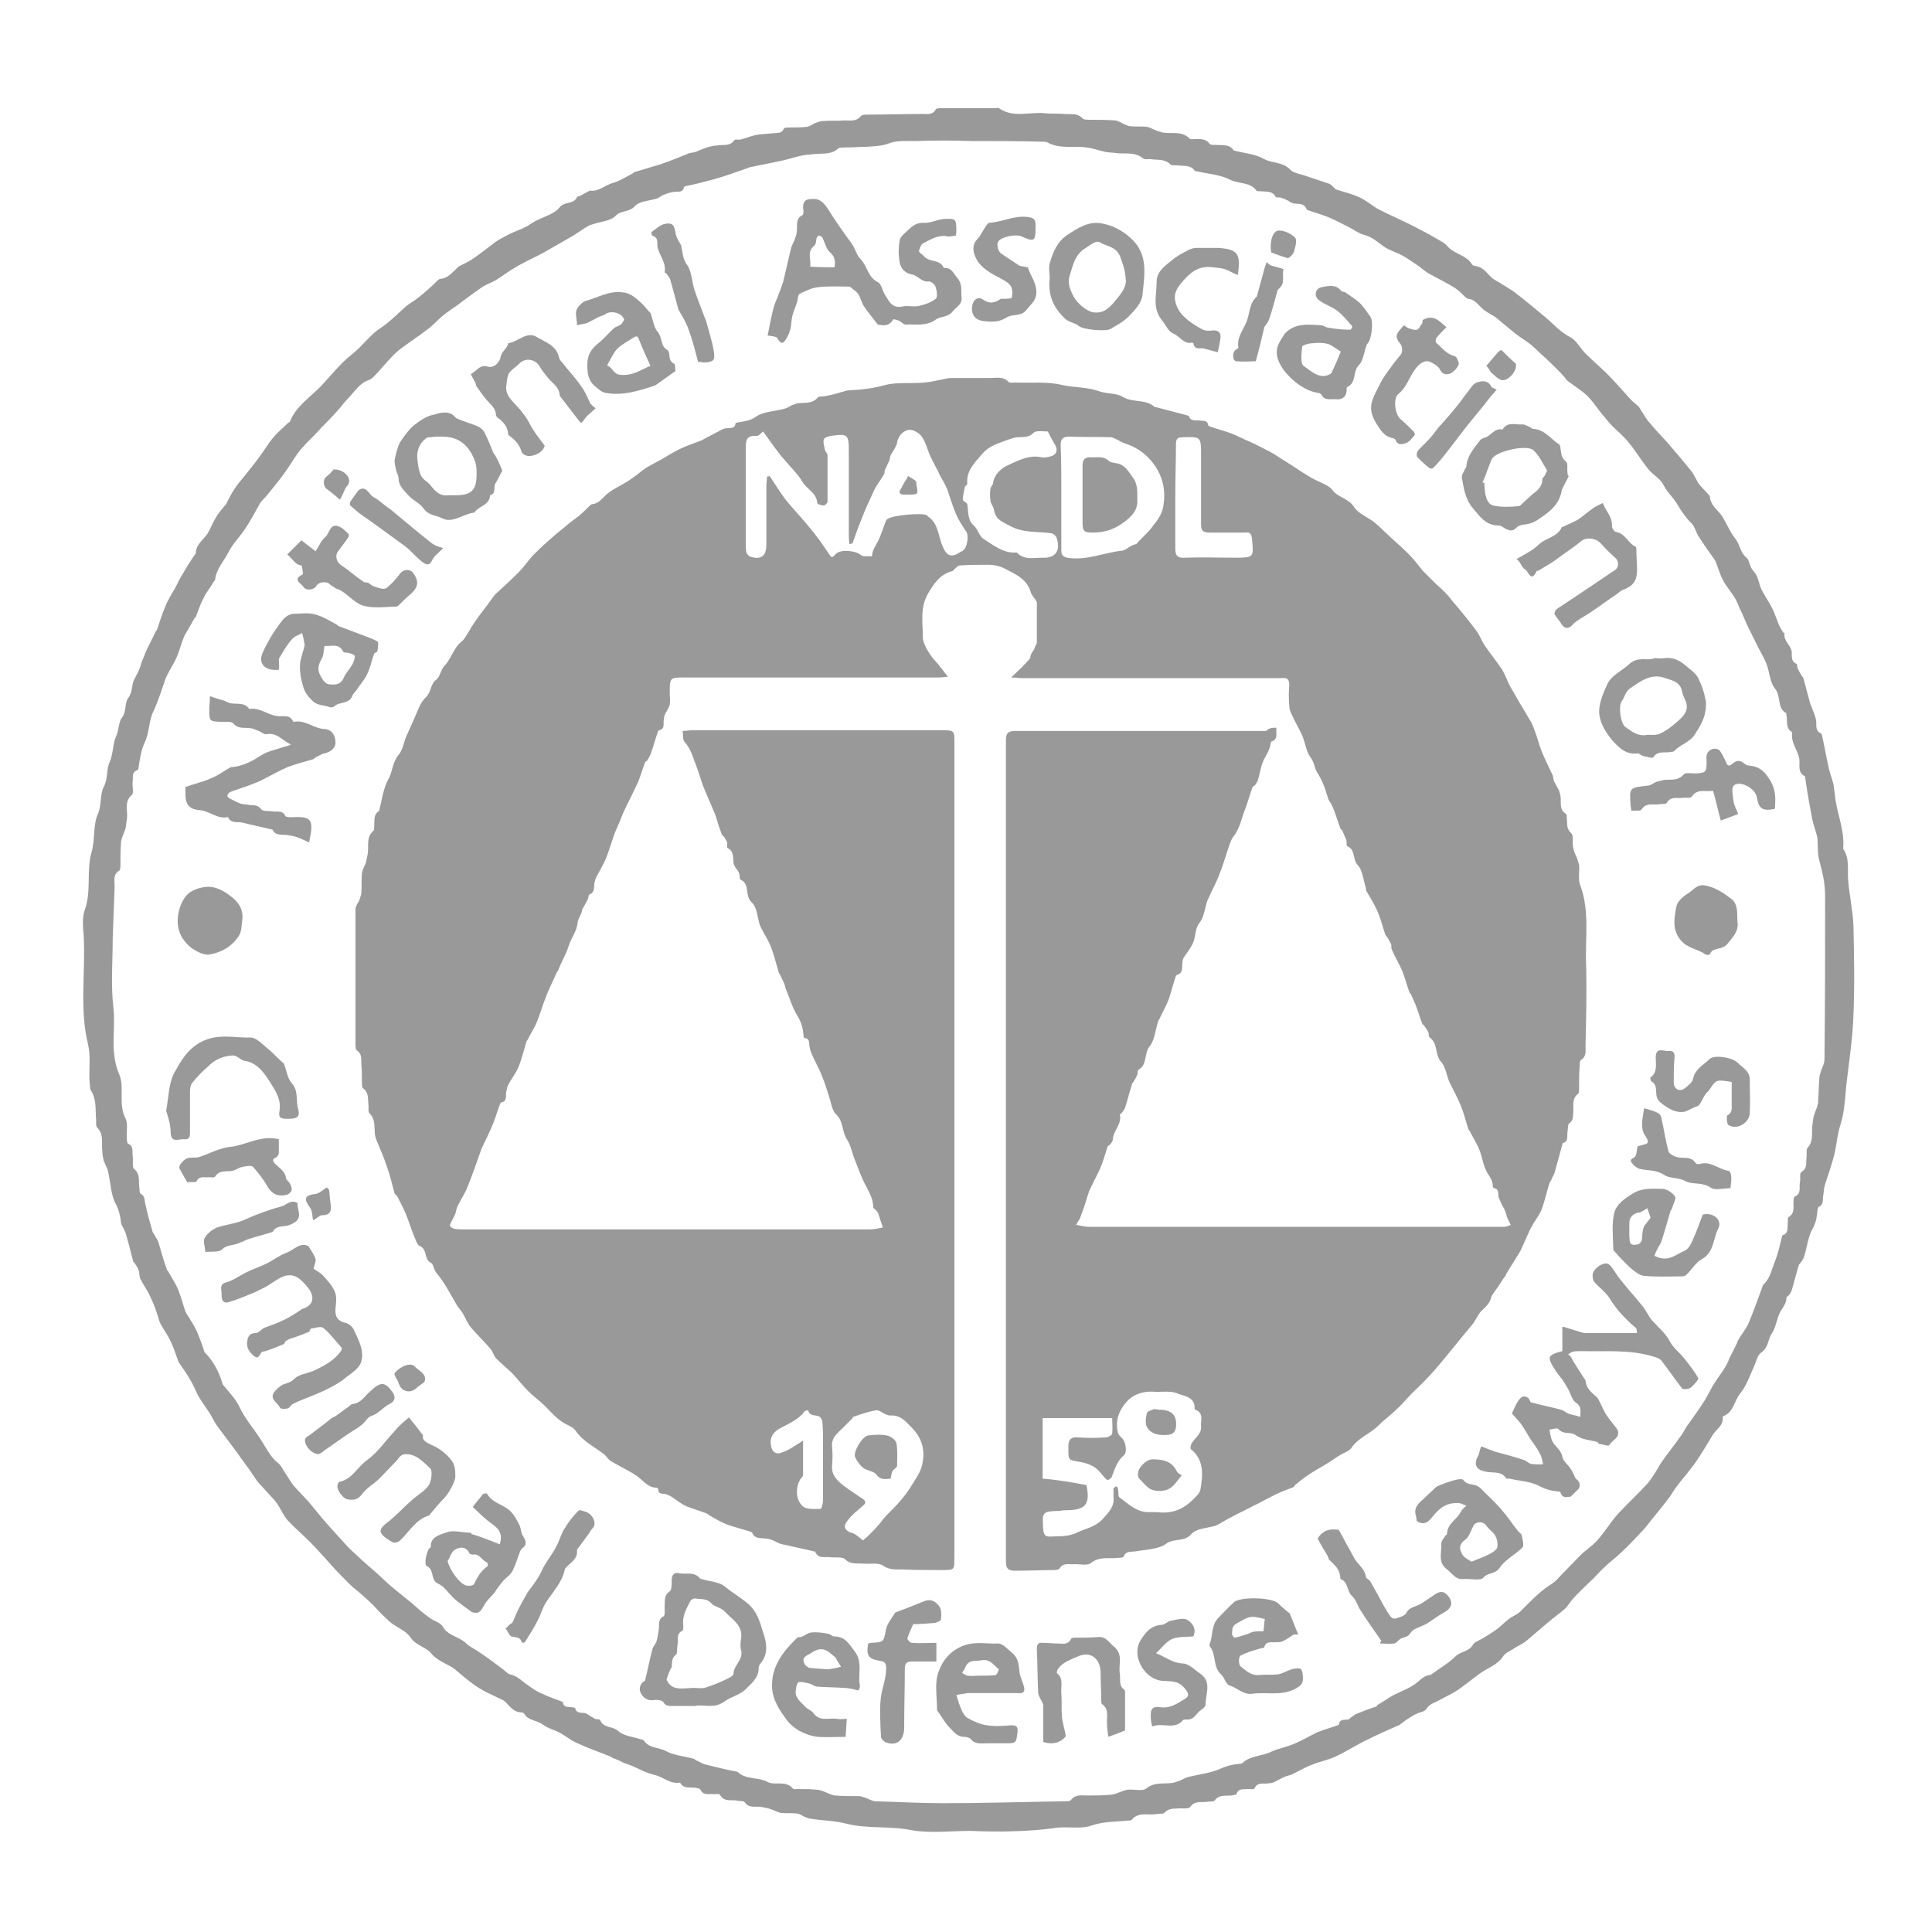 <?xml version="1.0" encoding="utf-8"?>
<!-- Generator: Adobe Illustrator 21.0.0, SVG Export Plug-In . SVG Version: 6.00 Build 0)  -->
<svg version="1.1" id="Layer_1" xmlns="http://www.w3.org/2000/svg" xmlns:xlink="http://www.w3.org/1999/xlink" x="0px" y="0px"
	 viewBox="0 0 300 300" style="enable-background:new 0 0 300 300;" xml:space="preserve">
<style type="text/css">
	.st0{fill:#999999;}
</style>
<path class="st0" d="M150.7,284.3c-3,0-6.2,0.4-9.1-0.1c-3.4-0.7-6.9-0.2-10.1-1c-1.9-0.5-3.8-0.5-5.7-0.8c-0.3,0-0.6-0.2-0.9-0.3
	c-0.4-0.2-0.8-0.5-1.2-0.5c-0.8-0.1-1.7,0-2.5-0.1c-0.4-0.1-0.8-0.3-1.3-0.5c-0.5-0.2-1-0.3-1.6-0.4c-0.9-0.2-2,0.3-2.7-0.8
	c-0.2-0.2-0.8-0.1-1.1-0.2c-0.9-0.2-2,0.3-2.7-0.9c-0.1-0.2-0.6-0.1-0.9-0.1c-0.8-0.1-1.7,0.3-2.2-0.8c-0.1-0.1-0.4-0.1-0.7-0.2
	c-0.8-0.1-1.9,0.2-2.4-0.8c-1.5,0.3-2.6-0.9-4-1.2c-1.3-0.3-2.5-1-3.7-1.5c-0.3-0.1-0.6-0.2-0.9-0.3c-0.6-0.3-1.2-0.6-1.8-0.8
	c-0.1,0-0.2-0.1-0.3-0.2c-1.7-0.7-3.5-1.3-5.2-2.1c-1-0.4-1.8-1.1-2.7-1.6c-0.9-0.5-1.9-0.7-2.7-1.3c-0.9-0.7-2.3-0.6-2.9-1.7
	c-0.1-0.1-0.3-0.2-0.4-0.2c-1.2,0-1.8-0.9-2.5-1.6c-0.1-0.1-0.2-0.2-0.4-0.3c-1.4-0.7-2.9-1.3-4.2-2.2c-1.2-0.8-2.3-1.8-3.4-2.7
	c-0.7-0.5-1.5-0.8-2.3-1.3c-0.4-0.3-0.9-0.6-1.1-0.9c-0.9-1.2-2.5-1.3-3.4-2.7c-0.7-1-2.1-1.5-3.1-2.3c-0.9-0.8-1.8-1.7-2.6-2.6
	c-0.7-0.7-1.5-1.4-2.3-2.1c-0.5-0.4-1-0.8-1.5-1.3c-0.9-0.9-1.8-1.8-2.6-2.7c-1.1-1.2-2.2-2.5-3.4-3.7c-1.2-1.2-2.5-2.3-3.6-3.5
	c-0.5-0.6-0.9-1.4-1.3-2.1c-0.3-0.5-0.6-0.9-1-1.3c-0.7-0.8-1.4-1.5-2.1-2.3c-0.3-0.3-0.5-0.7-0.8-1.1c-0.4-0.6-0.8-1.2-1.2-1.7
	c-0.6-0.8-1.2-1.7-1.8-2.5c-0.9-1.2-1.8-2.4-2.7-3.6c-0.5-0.7-0.8-1.5-1.3-2.2c-0.6-0.9-1.2-1.7-1.7-2.6c-0.4-0.8-0.7-1.6-1.2-2.4
	c-0.5-0.9-1.1-1.7-1.7-2.6c0-0.1-0.1-0.1-0.1-0.2c-0.4-1-0.7-2.1-1.2-3.1c-0.4-0.9-1-1.7-1.5-2.6c-0.1-0.1-0.1-0.3-0.2-0.4
	c-0.4-1.3-0.8-2.6-1.4-3.8c-0.4-1-1.1-1.9-1.6-2.9c-0.2-0.4-0.1-1-0.3-1.4c-0.1-0.4-0.4-0.7-0.6-1.1c-0.1-0.1-0.2-0.1-0.2-0.2
	c-0.4-1.4-0.7-2.8-1.1-4.1c-0.1-0.5-0.4-1-0.6-1.4c-0.1-0.2-0.2-0.3-0.2-0.5c-0.1-1-0.3-1.9-0.8-2.9c-0.8-1.4-0.8-3.3-1.2-5
	c-0.1-0.6-0.5-1.2-0.7-1.8c-0.1-0.4-0.2-0.9-0.2-1.3c-0.2-1.3,0.3-2.7-0.8-3.8c-0.3-0.3-0.1-1-0.2-1.5c-0.1-1.4,0.1-2.9-0.8-4.3
	c-0.2-0.3-0.1-0.9-0.2-1.4c-0.1-1.9,0.2-3.8-0.2-5.6c-1.4-5.6-0.4-11.3-0.7-16.9c-0.1-1.4-0.3-2.9,0.2-4.2c1-2.9,0.2-6,1-8.8
	c0.6-2,0.2-4.2,1-6c0.6-1.4,0.3-3,0.9-4.2c0.7-1.3,0.4-2.7,0.9-3.8c0.6-1.3,0.5-2.9,1-4c0.5-1,0.4-2.3,0.9-2.9c0.8-1,0.4-2.3,1-3.1
	c0.7-0.9,0.5-1.9,0.9-2.8c0.4-0.8,0.9-1.6,1.1-2.5c0.2-0.6,0.5-1.2,0.7-1.8c0.5-1.1,1.1-2.2,1.6-3.3c0.1-0.1,0.2-0.2,0.2-0.3
	c0.4-1.2,0.8-2.4,1.3-3.6c0.4-1,1-1.9,1.5-2.8c0.4-0.8,0.8-1.6,1.3-2.4c0.5-0.9,1.1-1.8,1.7-2.7c0.1-0.1,0.2-0.2,0.2-0.3
	c0-1.3,1.1-2,1.8-3c0.5-0.8,0.8-1.7,1.3-2.5c0.4-0.7,1-1.4,1.5-2c0.1-0.1,0.2-0.2,0.2-0.3c0.4-0.8,0.8-1.6,1.3-2.3
	c0.5-0.8,1.2-1.5,1.8-2.3c0.8-1,1.6-2,2.3-3c0.6-0.8,1.1-1.7,1.7-2.4c0.7-0.9,1.6-1.6,2.4-2.4c0.1-0.1,0.2-0.1,0.3-0.2
	c1-2.5,3.2-3.8,5-5.7c1.1-1.2,2.1-2.4,3.2-3.5c0.8-0.8,1.8-1.5,2.6-2.3c0.8-0.8,1.5-1.6,2.4-2.4c0.6-0.5,1.3-0.9,1.9-1.4
	c1-0.8,1.9-1.7,2.9-2.6c0.6-0.5,1.4-0.9,2.1-1.5c1-0.8,1.9-1.6,2.8-2.5c0.1-0.1,0.3-0.3,0.5-0.3c1.2-0.1,1.8-1,2.6-1.7
	c0.1-0.1,0.1-0.1,0.2-0.2c0.7-0.4,1.5-0.7,2.2-1.2c1.2-0.8,2.3-1.7,3.5-2.6c0.7-0.5,1.4-0.8,2.1-1.2c1-0.5,2-0.8,2.9-1.3
	c0.5-0.3,1-0.7,1.5-0.9c1.2-0.6,2.7-1,3.5-2c0.8-1,2.2-0.4,2.7-1.6c0-0.1,0.4-0.1,0.5-0.2c0.4-0.2,0.9-0.5,1.3-0.7
	c0.1,0,0.1-0.1,0.2-0.1c1.4,0.2,2.4-0.9,3.6-1.2c1.1-0.3,2.1-1,3.1-1.5c0.1-0.1,0.2-0.2,0.3-0.2c1.3-0.4,2.7-0.8,4-1.2
	c1.5-0.5,2.9-1.1,4.4-1.7c0.3-0.1,0.7-0.1,1-0.2c0.7-0.3,1.4-0.6,2.1-0.8c0.4-0.1,0.8-0.2,1.2-0.2c0.9-0.2,2,0.2,2.7-0.8
	c0.1-0.2,0.6-0.1,0.9-0.1c0.8-0.2,1.5-0.5,2.3-0.7c0.9-0.2,1.9-0.2,2.8-0.3c0.6-0.1,1.4,0.1,1.7-0.7c0.1-0.2,0.5-0.2,0.8-0.2
	c0.9,0,1.8,0,2.8-0.1c0.5-0.1,0.9-0.4,1.3-0.6c0.4-0.1,0.7-0.3,1.1-0.3c1.2-0.1,2.3,0,3.5-0.1c0.9,0,1.8,0.2,2.5-0.7
	c0.2-0.2,0.7-0.2,1-0.2c2.9,0,5.8-0.1,8.6-0.1c0.7,0,1.5,0.2,2-0.7c0.1-0.2,0.5-0.2,0.8-0.2c2.8,0,5.7,0,8.5,0c0.2,0,0.4-0.1,0.5,0
	c2.3,1.6,4.9,0.5,7.3,0.8c0.9,0.1,1.9,0,2.9,0.1c1,0.1,2-0.2,2.8,0.7c0.2,0.2,0.7,0.2,1,0.2c1.3,0,2.6,0,4,0.1c0.5,0,1,0.4,1.5,0.6
	c0.3,0.1,0.6,0.3,0.9,0.3c0.9,0.1,1.8,0,2.6,0.1c0.5,0.1,1,0.4,1.5,0.6c0.3,0.1,0.7,0.2,1,0.3c1.4,0.2,2.9-0.3,4.1,0.9
	c0.2,0.2,0.5,0.1,0.8,0.1c0.8,0,1.7-0.1,2.3,0.7c0.1,0.2,0.5,0.2,0.8,0.2c1.1,0.1,2.3-0.2,3,0.9c0,0,0.1,0,0.1,0
	c1.5,0.4,3.2,0.5,4.6,1.3c1.3,0.7,2.8,0.4,4,1.6c0.5,0.6,1.6,0.7,2.4,1c1.2,0.4,2.4,0.8,3.6,1.2c0.3,0.1,0.5,0.3,0.7,0.5
	c0.1,0.1,0.3,0.3,0.4,0.4c1.2,0.4,2.5,0.7,3.6,1.2c0.9,0.4,1.8,1.1,2.7,1.7c0.7,0.4,1.4,0.7,2.2,1.1c1.5,0.7,3,1.4,4.5,2.2
	c1.2,0.6,2.4,1.3,3.6,2c0.4,0.2,0.7,0.6,1,0.9c1.1,1,2.8,1.2,3.6,2.6c0.1,0.1,0.3,0.2,0.4,0.2c1.2,0.1,1.8,1,2.5,1.7
	c0.5,0.5,1.3,0.8,2,1.3c0.6,0.4,1.2,0.7,1.7,1.1c1.6,1.2,3.1,2.5,4.7,3.8c1.3,1.1,2.4,2.4,4,3.2c0.9,0.5,1.5,1.7,2.3,2.5
	c1.1,1.1,2.3,2.1,3.4,3.2c1.2,1.2,2.3,2.5,3.4,3.7c0.4,0.5,1,0.9,1.4,1.3c0.2,0.2,0.3,0.4,0.4,0.6c0.5,0.7,0.8,1.4,1.4,2
	c0.8,1,1.7,1.9,2.6,2.9c1.3,1.5,2.5,2.9,3.7,4.4c0.5,0.6,0.8,1.3,1.2,2c0.5,0.7,1.1,1.2,1.6,1.8c0.1,0.1,0.2,0.2,0.2,0.3
	c0.1,1.3,1.1,2,1.8,2.9c0.8,1.2,1.3,2.6,2.2,3.7c0.7,0.9,0.7,2.1,1.7,2.9c0.5,0.4,0.4,1.4,1.1,2.1c0.7,0.7,0.8,1.9,1.2,2.8
	c0.5,1,1.1,1.8,1.6,2.8c0.5,0.9,0.8,2,1.2,2.9c0.2,0.4,0.4,0.7,0.6,1c0,0.1,0.2,0.1,0.2,0.1c-0.2,1.2,0.9,1.8,1.1,2.8
	c0.1,0.7-0.2,1.6,0.8,2c0.1,0.1,0,0.5,0.2,0.8c0.2,0.4,0.4,0.8,0.6,1.1c0.1,0.1,0.2,0.2,0.2,0.2c0.4,1.4,0.7,2.7,1.1,4.1
	c0.2,0.5,0.4,1,0.6,1.5c0.1,0.3,0.2,0.6,0.3,1c0.1,0.8-0.2,1.7,0.8,2.1c0,0,0.1,0.1,0.1,0.2c0.4,1.8,0.7,3.5,1.1,5.3
	c0.2,0.8,0.5,1.6,0.7,2.4c0.1,0.5,0.1,0.9,0.2,1.4c0.2,2.9,1.6,5.6,1.3,8.6c1.1,1.6,0.6,3.4,0.8,5.1c0.2,2.3,0.7,4.5,0.8,6.8
	c0.1,4.6,0.2,9.3,0,13.9c-0.1,3.3-0.6,6.7-1,10c-0.3,2.3-0.3,4.8-1,7c-0.5,1.5-0.6,3-0.9,4.4c-0.4,1.7-1,3.3-1.5,4.9
	c-0.2,0.6-0.2,1.2-0.3,1.8c-0.1,0.6,0.1,1.4-0.7,1.7c-0.1,0.1-0.2,0.4-0.2,0.7c-0.1,0.9-0.2,1.8-0.8,2.8c-0.7,1.3-0.8,2.9-1.3,4.3
	c-0.1,0.4-0.4,0.7-0.6,1c-0.1,0.1-0.2,0.2-0.2,0.3c-0.4,1.3-0.7,2.6-1.1,3.9c-0.1,0.3-0.3,0.5-0.4,0.7c-0.1,0.1-0.4,0.3-0.4,0.4
	c0,0.9-0.5,1.4-0.9,2.1c-0.6,1-0.7,2.5-1.4,3.5c-0.6,0.9-0.5,2.2-1.6,2.9c-0.6,0.4-0.8,1.4-1.1,2.1c-0.7,1.5-1.2,3.1-2.2,4.3
	c-0.9,1.1-1,2.9-2.6,3.5c-0.1,0-0.1,0.2-0.1,0.3c0.1,1.2-1.1,1.8-1.6,2.7c-0.8,1.3-1.6,2.7-2.5,4c-0.4,0.6-0.8,1.1-1.2,1.6
	c-0.5,0.7-1.1,1.3-1.6,2c-0.5,0.6-0.9,1.3-1.3,1.9c-0.9,1.2-1.8,2.3-2.7,3.4c-0.4,0.5-0.7,0.9-1.1,1.4c-1.2,1.3-2.5,2.7-3.8,3.9
	c-0.8,0.8-1.7,1.4-2.5,2.2c-0.8,0.7-1.5,1.6-2.3,2.3c-0.9,0.9-1.8,1.7-2.6,2.6c-0.5,0.5-0.8,1.2-1.4,1.7c-0.8,0.7-1.8,1.4-2.6,2.1
	c-1.1,0.9-2.2,1.9-3.3,2.8c-0.6,0.5-1.4,0.8-2.1,1.3c-0.5,0.3-1.2,0.6-1.5,1.1c-0.9,1.4-2.5,1.8-3.8,2.8c-1.2,0.9-2.3,1.8-3.5,2.6
	c-0.8,0.5-1.7,0.9-2.6,1.4c-0.7,0.4-1.5,0.6-1.9,1.2c-0.4,0.7-1,0.6-1.6,0.9c-0.9,0.4-1.7,1-2.5,1.6c-0.1,0.1-0.2,0.2-0.3,0.2
	c-1.6,0.7-3.2,1.4-4.8,2.2c-1.7,0.8-3.2,1.8-4.9,2.6c-1.2,0.6-2.5,0.8-3.7,1.3c-1.1,0.4-2.1,1-3.1,1.5c-0.4,0.2-0.8,0.2-1.2,0.4
	c-0.5,0.2-1,0.5-1.6,0.8c-0.2,0.1-0.5,0.2-0.8,0.2c-0.8,0.2-1.8-0.3-2.3,0.8c-0.1,0.2-0.7,0.1-1,0.1c-0.7,0.1-1.5-0.2-1.8,0.8
	c0,0.1-0.4,0.1-0.7,0.2c-0.9,0.1-2-0.2-2.7,0.8c-0.2,0.2-0.8,0.1-1.3,0.2c-0.9,0.1-1.8-0.2-2.5,0.8c-0.2,0.3-1.1,0.2-1.7,0.2
	c-0.8,0.1-1.6-0.1-2.3,0.7c-0.2,0.2-0.8,0.1-1.3,0.2c-1.3,0.2-2.7-0.4-3.8,0.9c-0.1,0.1-0.3,0.1-0.5,0.1c-1.9,0.2-3.8,0.1-5.8,0.8
	c-1.8,0.6-4,0-5.9,0.4C159.6,284.4,155.1,284.5,150.7,284.3z M150.8,21.9C150.8,21.9,150.8,21.9,150.8,21.9c-2.8-0.1-5.7-0.1-8.5,0
	c-1.4,0-2.9-0.1-4.1,0.3c-1.2,0.5-2.4,0.5-3.7,0.6c-1.1,0-2.2,0.1-3.4,0.1c-0.4,0-0.8,0-1,0.2c-1,0.9-2.2,0.7-3.4,0.8
	c-0.8,0.1-1.6,0.1-2.4,0.3c-0.9,0.2-1.8,0.5-2.7,0.7c-1.7,0.4-3.5,0.7-5.3,1.1c-0.1,0-0.1,0.1-0.2,0.1c-1.7,0.6-3.4,1.2-5.1,1.7
	c-1.5,0.4-3,0.8-4.5,1.1c-0.1,0-0.3,0.1-0.3,0.2c-0.2,0.9-1,0.6-1.6,0.7c-0.5,0.1-1,0.2-1.4,0.4c-0.4,0.1-0.7,0.4-1.1,0.6
	c-1.2,0.4-2.8,0.4-3.5,1.2c-0.9,1-2.1,0.6-3,1.5c-0.7,0.8-2.3,0.9-3.5,1.3c-0.2,0.1-0.4,0.1-0.6,0.2c-0.9,0.5-1.7,1.1-2.5,1.6
	c-1.6,0.9-3.3,1.9-4.9,2.8c-0.8,0.4-1.6,0.8-2.4,1.2c-0.8,0.4-1.5,0.8-2.3,1.3c-0.8,0.5-1.6,1.1-2.4,1.6c-0.7,0.4-1.6,0.7-2.3,1.2
	c-1.3,0.9-2.5,1.8-3.7,2.7c-0.7,0.5-1.5,1-2.2,1.6c-0.9,0.7-1.6,1.6-2.5,2.2c-1.4,1.1-3,2.1-4.4,3.2c-1.2,1-2.2,2.3-3.3,3.5
	c-0.4,0.4-0.8,0.9-1.3,1.1c-1.5,0.5-2.2,1.8-3.2,2.8c-0.7,0.7-1.2,1.5-1.9,2.2c-0.7,0.8-1.5,1.6-2.2,2.3c-0.8,0.9-1.7,1.8-2.5,2.6
	c-0.4,0.5-0.9,0.9-1.2,1.4c-0.8,1.1-1.5,2.3-2.3,3.4c-0.9,1.2-1.8,2.3-2.7,3.4c-0.3,0.3-0.6,0.6-0.9,1c-0.8,1.4-1.5,2.8-2.4,4.1
	c-0.8,1.2-1.9,2.3-2.5,3.5c-0.7,1.4-1.9,2.6-2.1,4.3c0,0.1-0.1,0.2-0.2,0.3c-0.5,0.9-1.2,1.7-1.6,2.6c-0.5,0.9-0.8,1.9-1.2,2.9
	c0,0.1-0.1,0.1-0.2,0.2c-0.5,0.9-1.1,1.9-1.6,2.8c-0.4,1-0.7,2.1-1.1,3.1c-0.5,1.2-1.3,2.3-1.8,3.5c-0.6,1.7-1.1,3.4-1.9,5.1
	c-0.7,1.4-0.6,3.3-1.3,4.7c-0.6,1.3-0.8,2.7-1,4.1c0,0.1-0.1,0.3-0.2,0.3c-0.9,0.3-0.6,1.1-0.7,1.7c-0.1,0.7,0.2,1.8-0.1,2.1
	c-1.3,1.1-0.6,2.5-0.8,3.8c-0.1,0.5-0.1,1-0.2,1.4c-0.2,0.7-0.6,1.4-0.7,2.1c-0.1,1.2-0.1,2.4-0.1,3.6c0,0.3,0,0.8-0.2,0.9
	c-1,0.6-0.7,1.6-0.7,2.5c-0.1,2.7-0.2,5.4-0.3,8c0,3.6-0.3,7.2,0.1,10.7c0.4,3.4-0.6,6.9,0.9,10.4c0.9,2-0.2,4.6,1,6.9
	c0.4,0.8,0.1,2,0.2,3c0,0.3,0,0.8,0.2,0.9c0.9,0.4,0.6,1.2,0.7,1.9c0.1,0.7-0.1,1.7,0.2,2c1,0.8,0.7,1.7,0.8,2.6
	c0.1,0.5,0,1.2,0.3,1.3c0.7,0.4,0.5,1.1,0.7,1.7c0.3,1.4,0.7,2.8,1.1,4.2c0,0.1,0.2,0.2,0.2,0.3c0.2,0.4,0.5,0.8,0.7,1.3
	c0.4,1.4,0.8,2.8,1.3,4.2c0,0.1,0.1,0.2,0.2,0.3c0.5,0.9,1.1,1.8,1.5,2.7c0.5,1.2,0.8,2.4,1.2,3.6c0.1,0.2,0.2,0.3,0.3,0.5
	c0.5,0.8,1.1,1.7,1.5,2.6c0.4,1,0.8,2,1.1,3c0,0.1,0.1,0.2,0.1,0.2c1.3,1.3,2.2,3,2.7,4.7c0,0.1,0.1,0.2,0.1,0.3
	c0.9,1.1,2,2.2,2.6,3.5c0.8,1.7,2,3.1,3,4.6c1,1.4,1.6,3,3,4.1c0.4,0.3,0.7,0.9,1,1.4c0.5,0.7,0.9,1.5,1.4,2.1
	c0.8,0.9,1.7,1.8,2.5,2.7c0.6,0.7,1.2,1.5,1.8,2.2c1.1,1.3,2.2,2.5,3.3,3.7c0.7,0.8,1.4,1.5,2.2,2.2c0.9,0.9,1.9,1.7,2.9,2.6
	c0.8,0.7,1.6,1.5,2.4,2.2c1.1,0.9,2.1,1.7,3.2,2.6c0.9,0.8,1.8,1.6,2.8,2.3c0.6,0.5,1.6,0.7,2,1.3c0.8,1.5,2.5,1.6,3.6,2.6
	c0.6,0.6,1.5,1,2.2,1.5c1.2,0.8,2.4,1.7,3.6,2.6c0.4,0.3,0.7,0.7,1.1,0.8c1.1,0.2,1.9,1.1,2.8,1.7c0.7,0.5,1.4,1,2.2,1.3
	c1,0.5,2,0.8,3,1.2c0.1,0,0.2,0.1,0.2,0.1c0.1,0.9,0.8,0.7,1.4,0.8c0.2,0,0.5,0.1,0.5,0.1c0.2,0.9,0.9,0.7,1.5,0.8
	c0.2,0,0.4,0.2,0.6,0.3c0.3,0.2,0.6,0.4,1,0.6c0.2,0.1,0.7,0,0.8,0.2c0.5,1.3,2,0.9,2.8,1.7c0.9,0.8,2.4,0.9,3.6,1.3
	c0.1,0,0.4,0.1,0.4,0.2c0.8,1.2,2.3,1,3.4,1.6c1.3,0.7,2.9,0.8,4.3,1.2c0.1,0,0.2,0.1,0.3,0.2c0.5,0.2,1.1,0.6,1.6,0.7
	c1.6,0.4,3.2,0.8,4.8,1.1c0,0,0.1,0,0.1,0c1.3,1.3,3.2,0.8,4.7,1.6c1.1,0.6,2.8-0.3,3.9,1c0.1,0.2,0.5,0.1,0.8,0.1
	c1,0,1.9,0,2.9,0.1c0.3,0,0.6,0.1,0.9,0.2c0.6,0.2,1.3,0.6,1.9,0.7c1.3,0.1,2.6,0.1,3.8,0.1c0.4,0,0.7,0.2,1.1,0.3
	c0.5,0.2,1,0.5,1.5,0.5c3.5,0.1,7,0.3,10.4,0.3c6.3,0,12.6-0.2,18.8-0.3c0.4,0,1,0,1.1-0.2c0.7-0.9,1.6-0.7,2.5-0.7
	c1.2,0,2.3,0,3.5-0.1c0.3,0,0.7-0.1,1-0.2c0.6-0.2,1.2-0.5,1.8-0.6c1-0.1,2.3,0.3,2.9-0.2c1.4-1.1,2.9-0.6,4.3-0.9
	c0.3-0.1,0.6-0.2,0.9-0.3c0.5-0.2,0.9-0.5,1.4-0.6c1.7-0.4,3.5-0.6,5-1.3c0.9-0.4,1.7-0.6,2.7-0.7c0.2,0,0.5,0,0.7-0.2
	c1.2-1.1,3-1,4.4-1.7c1.1-0.5,2.3-0.7,3.5-1.2c1.2-0.5,2.4-1.2,3.6-1.8c1-0.4,2.1-0.7,3.2-1.1c0.1,0,0.2-0.1,0.2-0.1
	c0.1-0.9,0.8-0.7,1.4-0.8c0.2,0,0.4-0.3,0.6-0.4c0.3-0.2,0.5-0.4,0.8-0.5c1-0.4,2-0.8,3-1.1c0.1,0,0.1-0.1,0.1-0.2
	c0.9-0.5,1.7-1.1,2.6-1.6c1-0.5,2.1-0.9,3-1.5c0.9-0.5,1.5-1.5,2.6-1.6c0.1,0,0.3-0.1,0.4-0.2c1.2-0.9,2.5-1.6,3.6-2.7
	c0.8-0.8,2.1-0.7,2.7-1.8c0.3-0.5,1.1-0.7,1.7-1.1c0.7-0.4,1.3-0.8,2-1.3c0.7-0.5,1.2-1.1,1.9-1.6c0.6-0.5,1.4-0.7,1.9-1.3
	c1.4-1.4,2.8-2.9,4.5-4c0.5-0.3,1-0.7,1.4-1.2c1.1-1.1,2.2-2.3,3.3-3.4c0.8-0.8,1.8-1.4,2.6-2.3c1.2-1.3,2.1-2.9,3.3-4.2
	c1.4-1.5,2.9-2.9,4.3-4.4c0.5-0.5,0.8-1,1.2-1.6c0.5-0.7,0.8-1.4,1.3-2.1c0.9-1.3,1.9-2.5,2.8-3.8c0.5-0.6,0.8-1.4,1.3-2
	c0.9-1.3,1.8-2.5,2.6-3.8c0.4-0.7,0.8-1.5,1.2-2.2c0.5-0.8,1.1-1.6,1.7-2.5c0.3-0.5,0.6-1,0.8-1.6c0.4-0.8,0.8-1.6,1.2-2.4
	c0.1-0.2,0.1-0.4,0.2-0.5c0.5-0.9,1.2-1.7,1.6-2.6c0.8-1.9,1.5-3.9,2.2-5.8c0-0.1,0.1-0.2,0.2-0.3c1-1,1.2-2.3,1.7-3.5
	c0.5-1.3,0.8-2.6,1.1-3.9c0-0.1,0.1-0.2,0.1-0.2c1-0.3,0.7-1.2,0.8-1.9c0-0.3,0-0.8,0.1-0.9c1.1-0.6,0.7-1.7,0.8-2.5
	c0-0.2,0-0.6,0.2-0.7c1.1-0.5,0.6-1.5,0.8-2.3c0.1-0.5-0.1-1.3,0.2-1.5c1-0.6,0.7-1.4,0.8-2.2c0.1-0.6-0.1-1.3,0.2-1.6
	c0.9-1,0.6-2.2,0.7-3.3c0.1-0.6,0.1-1.2,0.3-1.8c0.2-0.6,0.5-1.2,0.6-1.8c0.1-1.3,0.1-2.6,0.2-3.8c0-0.4,0.1-0.7,0.2-1
	c0.2-0.7,0.6-1.3,0.6-2c0.1-8.4,0.1-16.8,0.1-25.2c0-1.1-0.1-2.2-0.3-3.2c-0.2-1-0.5-2-0.7-2.9c-0.2-1-0.1-2.1-0.2-3.1
	c-0.2-1-0.6-1.9-0.8-2.9c-0.4-2.1-0.8-4.3-1.1-6.5c0-0.1,0-0.2-0.1-0.2c-1.1-0.6-0.7-1.7-0.8-2.6c-0.2-1.4-1.4-2.6-1.1-4.2
	c-1.1-0.6-0.7-1.7-0.9-2.6c0-0.2,0-0.4-0.1-0.4c-1.4-0.8-0.7-2.6-1.7-3.8c-0.8-1-0.8-2.5-1.3-3.8c-0.3-0.8-0.8-1.6-1.2-2.4
	c-0.5-1-1-2-1.5-3c-0.5-1-0.9-2.1-1.4-3.1c-0.3-0.6-0.5-1.3-0.9-1.9c-0.5-0.8-1.2-1.6-1.7-2.5c-0.5-0.9-0.8-2-1.2-3
	c0-0.1-0.1-0.1-0.1-0.2c-0.9-1.3-1.8-2.5-2.6-3.8c-0.4-0.7-0.6-1.6-1.2-2.1c-0.8-0.8-1.4-1.7-2-2.7c-0.6-1.1-1.6-1.9-2.2-3.1
	c-0.5-1-1.7-1.6-2.4-2.5c-1.1-1.4-2-2.9-3.1-4.2c-0.7-0.9-1.6-1.6-2.4-2.4c-0.5-0.5-0.9-1-1.3-1.5c-0.9-1-1.6-2.2-2.6-3.2
	c-0.9-0.9-2-1.5-3-2.3c-0.3-0.2-0.5-0.6-0.8-0.9c-0.8-0.9-1.7-1.7-2.6-2.6c-0.8-0.7-1.6-1.5-2.4-2.2c-0.8-0.6-1.6-1.1-2.4-1.7
	c-1-0.8-1.9-1.6-2.9-2.4c-0.6-0.5-1.4-0.8-2-1.3c-0.8-0.6-1.3-1.6-2.4-1.7c-0.2,0-0.3-0.2-0.5-0.3c-0.5-0.5-1-1-1.6-1.4
	c-1.3-0.8-2.7-1.5-4-2.2c-0.5-0.3-1-0.7-1.5-1.1c-0.9-0.6-1.7-1.2-2.6-1.7c-0.9-0.5-2-0.8-2.9-1.4c-1-0.7-1.8-1.5-3-1.8
	c-0.8-0.2-1.5-0.7-2.2-1.1c-1.2-0.6-2.3-1.2-3.5-1.7c-1-0.4-2.1-0.7-3.2-1.1c0,0-0.1,0-0.1-0.1c-0.4-1-1.3-0.8-2-0.9
	c-0.3-0.1-0.6-0.2-0.8-0.4c-0.4-0.2-0.8-0.4-1.2-0.5c-0.3-0.1-0.7,0-0.8-0.1c-0.5-1-1.5-0.8-2.3-0.9c-0.2,0-0.6,0-0.7-0.1
	c-1-1.4-2.8-1-4.1-1.7c-1.6-0.8-3.4-0.9-5.2-1.3c-0.1,0-0.3,0-0.3-0.1c-0.6-0.9-1.6-0.7-2.5-0.8c-0.4-0.1-1,0.1-1.3-0.2
	c-0.9-0.9-2.1-0.6-3.1-0.8c-0.4,0-0.8,0.1-1.1-0.1c-1.2-1-2.6-0.7-3.9-0.8c-0.6-0.1-1.3-0.1-1.9-0.2c-1-0.2-2-0.6-3-0.7
	c-2-0.3-4.1,0.3-6.1-0.8c-0.2-0.1-0.6-0.1-0.9-0.1C158.3,21.9,154.6,21.9,150.8,21.9z"/>
<path class="st0" d="M198.2,113c-0.1,0.9,0.3,1.8-0.7,2.1c-0.1,0-0.2,0.3-0.2,0.4c-0.1,0.7-0.4,1.3-0.8,2c-0.7,1.1-0.8,2.5-1.2,3.7
	c-0.1,0.3-0.3,0.5-0.4,0.7c-0.1,0.1-0.3,0.2-0.4,0.3c-0.4,1.1-0.7,2.2-1.1,3.3c-0.6,1.4-0.8,3-1.8,4.3c-0.5,0.6-0.7,1.5-1,2.3
	c-0.4,1.3-0.8,2.5-1.3,3.8c-0.5,1.3-1.2,2.5-1.7,3.7c0,0.1-0.1,0.1-0.1,0.2c-0.4,1.1-0.5,2.4-1.1,3.3c-0.8,0.9-0.7,1.9-1,2.9
	c-0.3,1-1,1.8-1.6,2.7c-0.1,0.2-0.2,0.5-0.2,0.8c-0.1,0.7,0.2,1.6-0.9,1.9c0,0,0,0.1-0.1,0.1c-0.4,1.2-0.7,2.4-1.1,3.6
	c-0.4,1.1-1,2.1-1.5,3.2c-0.1,0.1-0.2,0.3-0.2,0.4c-0.4,1.3-0.5,2.8-1.3,3.8c-0.9,1.1-0.3,2.8-1.7,3.6c-0.2,0.1-0.1,0.5-0.2,0.8
	c-0.2,0.4-0.4,0.8-0.6,1.1c-0.1,0.1-0.2,0.2-0.2,0.3c-0.4,1.2-0.7,2.5-1.1,3.7c-0.1,0.3-0.3,0.5-0.5,0.8c-0.1,0.1-0.3,0.2-0.3,0.3
	c0.3,1.5-1,2.4-1.1,3.8c0,0.3-0.2,0.5-0.4,0.8c-0.1,0.1-0.3,0.2-0.4,0.3c-0.4,1.2-0.7,2.4-1.2,3.5c-0.5,1.1-1.1,2.2-1.6,3.3
	c0,0.1-0.1,0.1-0.1,0.2c-0.4,1.3-0.8,2.6-1.3,3.9c-0.1,0.4-0.4,0.7-0.7,1.3c0.7,0.1,1.3,0.3,2,0.3c11.1,0,22.2,0,33.4,0
	c9.9,0,19.8,0,29.8,0c0.4,0,0.9,0,1.3,0c0.3,0,0.7-0.2,1-0.3c-0.2-0.3-0.3-0.6-0.5-1c-0.2-0.4-0.2-0.8-0.4-1.2
	c-0.2-0.5-0.5-0.9-0.7-1.4c-0.1-0.2-0.2-0.5-0.3-0.7c-0.1-0.5,0.1-1.3-0.7-1.4c-0.1,0-0.2-0.2-0.2-0.3c0-0.8-0.4-1.4-0.8-2
	c-0.7-1.1-0.8-2.5-1.3-3.7c-0.4-1-1-1.9-1.5-2.9c-0.1-0.1-0.2-0.2-0.2-0.3c-0.4-1.2-0.7-2.5-1.2-3.7c-0.5-1.2-1.1-2.3-1.7-3.5
	c-0.5-1.1-0.6-2.5-1.4-3.3c-0.9-1.1-0.4-2.8-1.7-3.7c-0.2-0.1-0.1-0.5-0.2-0.8c-0.2-0.4-0.4-0.7-0.7-1.1c0-0.1-0.2-0.1-0.2-0.1
	c-0.4-1-0.7-2.1-1.1-3.1c-0.2-0.5-0.5-1.1-0.7-1.6c0-0.1-0.1-0.1-0.2-0.2c-0.4-1.1-0.7-2.2-1.1-3.3c-0.5-1.2-1.2-2.3-1.7-3.5
	c-0.1-0.2,0-0.6-0.1-0.8c-0.2-0.4-0.4-0.8-0.6-1.1c-0.1-0.1-0.2-0.2-0.3-0.4c-0.4-1.2-0.7-2.4-1.2-3.6c-0.5-1.1-1.1-2.1-1.7-3.1
	c-0.1-0.1-0.1-0.3-0.1-0.5c-0.4-1.2-0.5-2.8-1.3-3.6c-0.8-0.9-0.3-2.4-1.6-2.9c-0.2-0.1,0-0.8-0.2-1.1c-0.2-0.5-0.4-0.9-0.6-1.4
	c0-0.1-0.2-0.1-0.2-0.1c-0.4-1-0.7-2.1-1.1-3.1c-0.1-0.2-0.2-0.5-0.3-0.7c-0.2-0.4-0.5-0.7-0.6-1.1c-0.4-1.4-0.9-2.8-1.7-4
	c-0.4-0.7-0.4-1.5-1-2.3c-0.7-0.9-0.8-2.3-1.3-3.4c-0.5-1.1-1.1-2.1-1.6-3.2c-0.2-0.4-0.4-0.9-0.4-1.4c-0.1-1.1-0.1-2.2,0-3.2
	c0-0.9-0.3-1.2-1.1-1.1c-0.4,0-0.9,0-1.3,0c-13,0-26.1,0-39.1,0c-0.4,0-0.9-0.1-1.7-0.1c1.2-1.1,2.1-2,2.9-2.9
	c0.1-0.1,0.1-0.5,0.2-0.7c0.2-0.4,0.5-0.7,0.6-1.1c0.1-0.3,0.3-0.5,0.3-0.8c0-2,0-4.1,0-6.1c0-0.3-0.4-0.7-0.6-1
	c-0.1-0.2-0.2-0.3-0.3-0.5c-0.5-1.9-1.9-2.7-3.5-3.5c-1-0.6-2-0.9-3.1-0.9c-1.5,0-2.9,0-4.4,0.1c-0.3,0-0.6,0.3-0.8,0.5
	c-0.2,0.1-0.3,0.4-0.5,0.4c-1.8,0.5-2.7,1.8-3.6,3.3c-1.4,2.3-0.9,4.6-0.9,7c0,1,1.1,2.7,1.8,3.5c0.7,0.7,1.3,1.6,2.1,2.6
	c-0.5,0-0.9,0.1-1.4,0.1c-13.1,0-26.2,0-39.4,0c-2.4,0-2.4,0-2.4,2.4c0,0.6,0.1,1.2,0,1.8c-0.1,0.4-0.3,0.7-0.5,1.1
	c-0.2,0.3-0.4,0.7-0.4,1.1c-0.2,0.7,0.3,1.6-0.8,1.8c0,0,0,0.1-0.1,0.1c-0.4,1.1-0.7,2.3-1.1,3.4c-0.1,0.4-0.4,0.8-0.6,1.2
	c-0.1,0.1-0.2,0.1-0.3,0.2c-0.4,1-0.7,2.1-1.1,3.1c-0.6,1.3-1.2,2.5-1.8,3.7c-0.4,0.8-0.7,1.5-1,2.3c-0.3,0.7-0.6,1.4-0.9,2.1
	c-0.4,1.2-0.8,2.5-1.3,3.8c-0.4,0.9-0.9,1.8-1.4,2.7c-0.2,0.3-0.3,0.7-0.4,1.1c-0.1,0.7,0.1,1.5-0.8,1.8c-0.1,0-0.1,0.4-0.2,0.7
	c-0.2,0.4-0.5,0.9-0.7,1.3c-0.1,0.1-0.2,0.3-0.2,0.4c-0.1,0.7-0.7,1.5-0.7,1.9c-0.1,1.4-1,2.4-1.4,3.7c-0.4,1.3-1.1,2.4-1.6,3.7
	c0,0.1-0.1,0.2-0.2,0.3c-0.6,1.4-1.3,2.7-1.8,4.1c-0.5,1.2-0.8,2.4-1.3,3.6c-0.4,1-1,1.9-1.5,2.9c-0.1,0.1-0.2,0.3-0.2,0.4
	c-0.4,1.3-0.7,2.6-1.2,3.8c-0.4,1-1.1,1.8-1.6,2.8c-0.2,0.3-0.2,0.8-0.3,1.1c-0.1,0.6,0.2,1.4-0.8,1.6c0,0-0.1,0.1-0.1,0.1
	c-0.4,1-0.7,2.1-1.1,3.1c-0.5,1.2-1.1,2.5-1.7,3.7c0,0.1-0.1,0.1-0.1,0.2c-0.7,2-1.4,4-2.2,6c-0.4,1-1,1.9-1.5,2.9
	c-0.2,0.4-0.3,0.9-0.4,1.3c-0.2,0.4-0.4,0.8-0.6,1.2c-0.1,0.2-0.3,0.5-0.2,0.7c0.1,0.2,0.4,0.3,0.6,0.4c0.5,0.1,1,0.1,1.4,0.1
	c21.1,0,42.2,0,63.2,0c0.7,0,1.4-0.2,2-0.3c-0.3-0.8-0.5-1.5-0.7-2.1c-0.1-0.3-0.3-0.5-0.5-0.7c-0.1-0.1-0.3-0.2-0.3-0.3
	c0-1.2-0.5-2.1-1-3.1c-0.8-1.4-1.3-2.9-1.9-4.4c-0.4-1-0.6-2.2-1.2-3.1c-0.8-1.2-0.5-2.8-1.7-3.9c-0.5-0.5-0.7-1.4-0.9-2.2
	c-0.4-1.3-0.8-2.6-1.3-3.8c-0.5-1.3-1.2-2.4-1.7-3.7c-0.1-0.2-0.1-0.5-0.2-0.8c-0.1-0.5,0.1-1.2-0.7-1.3c-0.1,0-0.2-0.1-0.2-0.2
	c-0.1-1.2-0.3-2.2-1-3.3c-0.8-1.3-1.2-2.8-1.8-4.2c-0.1-0.2-0.1-0.5-0.2-0.7c-0.2-0.5-0.5-1-0.7-1.5c-0.1-0.1-0.2-0.3-0.2-0.4
	c-0.4-1.3-0.7-2.6-1.2-3.9c-0.4-1-1-1.9-1.5-2.9c-0.1-0.1-0.1-0.3-0.2-0.4c-0.4-1.2-0.4-2.8-1.3-3.6c-1.1-1.1-0.2-2.8-1.7-3.5
	c-0.2-0.1-0.1-0.6-0.2-0.9c-0.1-0.4-0.4-0.7-0.6-1c-0.1-0.2-0.3-0.5-0.3-0.7c-0.1-0.8,0.1-1.8-0.9-2.3c-0.2-0.1,0-0.6-0.1-0.9
	c-0.1-0.3-0.3-0.6-0.5-0.9c-0.1-0.1-0.3-0.2-0.3-0.3c-0.4-1-0.7-2-1-3c-0.6-1.5-1.3-3-1.9-4.5c-0.4-1.1-0.7-2.2-1.1-3.2
	c-0.5-1.3-0.8-2.6-1.8-3.7c-0.3-0.3-0.2-1-0.3-1.7c0.6,0,1-0.1,1.4-0.1c12.9,0,25.8,0,38.8,0c2,0,2,0,2,2c0,42.2,0,84.3,0,126.5
	c0,1.9,0,1.9-2,1.9c-2,0-4.1,0-6.1-0.1c-1,0-2,0.1-3-0.6c-0.7-0.5-2-0.2-3-0.3c-1-0.1-2,0.2-2.9-0.7c-0.4-0.4-1.6-0.2-2.4-0.3
	c-0.8-0.1-1.7,0.3-2.2-0.8c0-0.1-0.1-0.1-0.2-0.1c-1.6-0.4-3.2-0.7-4.9-1.1c-0.6-0.1-1.1-0.5-1.7-0.7c-0.3-0.1-0.6-0.2-0.9-0.2
	c-0.8-0.1-1.7,0.1-2.1-0.9c0,0-0.1,0-0.1-0.1c-1.2-0.4-2.4-0.7-3.6-1.1c-1.1-0.4-2.1-1-3.1-1.6c-0.1-0.1-0.2-0.2-0.3-0.2
	c-1-0.4-2.1-0.7-3.1-1.1c-0.9-0.4-1.7-1.1-2.5-1.6c-0.2-0.1-0.5-0.2-0.7-0.3c-0.5-0.1-1.2,0.1-1.2-0.8c0-0.1-0.2-0.2-0.3-0.2
	c-1.3,0-2-1.1-3-1.8c-1.3-0.9-2.7-1.5-4-2.3c-0.4-0.2-0.7-0.7-1-1c-1.5-1.2-3.3-2-4.5-3.7c-0.3-0.5-1-0.8-1.6-1.1
	c-1.3-0.7-2.2-1.8-3.2-2.8c-0.8-0.8-1.8-1.5-2.6-2.3c-0.8-0.8-1.5-1.7-2.3-2.6c-0.8-0.8-1.8-1.6-2.6-2.4c-0.4-0.4-0.5-1-0.9-1.5
	c-1-1.2-2.1-2.2-3.1-3.4c-0.5-0.6-0.8-1.4-1.2-2.1c-0.3-0.5-0.7-0.9-1-1.4c-1-1.7-1.9-3.5-3.1-4.9c-0.5-0.6-0.5-1.5-0.9-1.6
	c-1.1-0.6-0.5-2.1-1.7-2.6c-0.5-0.2-0.7-1.2-1-1.8c-0.4-1-0.7-2-1.1-3c-0.4-1-0.9-1.9-1.4-2.9c-0.1-0.2-0.3-0.3-0.4-0.4
	c-0.4-1.4-0.7-2.8-1.2-4.2c-0.5-1.5-1.1-2.9-1.7-4.3c-0.1-0.3-0.2-0.7-0.2-1c-0.1-1,0.1-2.1-0.8-3c-0.3-0.2-0.1-0.9-0.2-1.4
	c-0.1-0.9,0.1-1.8-0.8-2.5c-0.2-0.1-0.2-0.6-0.2-0.9c0-1,0-2-0.1-3c0-0.7,0.1-1.5-0.7-2c-0.2-0.1-0.2-0.7-0.2-1c0-7,0-13.9,0-20.9
	c0-0.5,0.4-1,0.6-1.4c0.1-0.3,0.2-0.7,0.3-1c0.1-1.1,0-2.2,0.1-3.2c0.1-0.6,0.4-1.1,0.6-1.6c0.1-0.4,0.2-0.9,0.3-1.4
	c0.2-1.2-0.3-2.6,0.9-3.6c0.1-0.1,0.1-0.4,0.1-0.6c0.1-0.9-0.2-1.9,0.8-2.5c0,0,0-0.1,0-0.1c0.4-1.6,0.6-3.3,1.4-4.8
	c0.7-1.2,0.6-2.6,1.6-3.8c0.7-0.8,0.8-2.1,1.3-3.1c0.4-0.9,0.8-1.8,1.2-2.7c0.5-1.1,0.9-2.4,1.8-3.2c0.8-0.8,0.6-2,1.6-2.7
	c0.5-0.4,0.6-1.4,1.2-2.1c1.1-1.1,1.4-2.8,2.7-3.8c0.5-0.4,0.8-1.1,1.2-1.7c0.4-0.7,0.8-1.3,1.3-2c0.6-0.8,1.2-1.6,1.8-2.4
	c0.3-0.4,0.6-0.9,1-1.3c1.2-1.1,2.4-2.2,3.5-3.3c0.8-0.8,1.4-1.7,2.2-2.6c0.7-0.7,1.4-1.4,2.2-2.1c0.9-0.8,1.7-1.5,2.6-2.2
	c0.8-0.7,1.6-1.3,2.4-1.9c0.6-0.5,1.1-1,1.6-1.5c0.1-0.1,0.3-0.3,0.4-0.3c1.2-0.1,1.7-1.1,2.5-1.7c0.6-0.5,1.4-0.9,2.1-1.3
	c0.5-0.3,1.1-0.6,1.6-1c0.8-0.5,1.5-1.2,2.3-1.7c0.7-0.4,1.4-0.8,2.2-1.2c1-0.6,2-1.2,3-1.7c1.1-0.5,2.2-0.9,3.3-1.3
	c0.4-0.2,0.7-0.4,1.1-0.6c0.3-0.1,0.5-0.3,0.8-0.4c0.4-0.2,0.9-0.5,1.3-0.7c0.2-0.1,0.5-0.2,0.8-0.2c0.5-0.1,1.2,0.1,1.3-0.7
	c0-0.1,0.2-0.2,0.4-0.2c1-0.2,1.8-0.2,2.8-0.9c1.1-0.8,2.8-0.8,4.3-1.2c0.5-0.1,0.9-0.4,1.3-0.6c0.4-0.1,0.7-0.3,1.1-0.3
	c1-0.1,2.1,0.1,2.9-0.9c0.2-0.2,0.8-0.1,1.2-0.2c1.1-0.2,2.1-0.5,3.1-0.8c0.3-0.1,0.5-0.1,0.8-0.1c1.8-0.1,3.5-0.3,5.3-0.8
	c1.9-0.5,4-0.2,6.1-0.4c1.2-0.1,2.3-0.4,3.4-0.6c0.3-0.1,0.6-0.1,1-0.1c1.9,0,3.8,0,5.8,0c1,0,2.1-0.3,2.9,0.6
	c0.2,0.2,0.7,0.1,1,0.1c2.5,0.1,5-0.2,7.4,0.4c1.9,0.4,3.8,0.3,5.5,0.9c1.3,0.5,2.8,0.3,3.8,0.9c1.6,1,3.6,0.3,5,1.6
	c0,0,0.1,0,0.1,0c1.5,0.4,3.1,0.8,4.6,1.2c0.2,0.1,0.6,0.1,0.6,0.2c0.3,0.9,1.1,0.6,1.7,0.7c0.5,0.1,1.2-0.1,1.3,0.7
	c0,0.1,0.1,0.1,0.2,0.2c1.1,0.4,2.3,0.7,3.4,1.1c1,0.4,1.9,0.9,2.9,1.3c1.1,0.5,2.2,1.1,3.2,1.6c0.6,0.3,1.1,0.7,1.6,1
	c1.5,0.9,2.9,1.9,4.4,2.8c0.8,0.5,1.6,0.8,2.4,1.2c0.4,0.2,0.9,0.5,1.2,0.9c0.9,1.2,2.6,1.3,3.4,2.7c0.7,1,2.1,1.5,3.1,2.3
	c0.9,0.7,1.7,1.6,2.6,2.4c0.9,0.8,1.8,1.6,2.7,2.5c0.8,0.8,1.5,1.7,2.2,2.6c0.7,0.7,1.4,1.4,2.1,2.1c0.9,0.8,1.8,1.6,2.5,2.6
	c1.3,1.5,2.6,3.1,3.8,4.7c0.5,0.7,0.8,1.6,1.3,2.3c0.8,1.2,1.8,2.4,2.6,3.6c0.5,0.8,0.8,1.7,1.2,2.5c0.4,0.7,0.8,1.4,1.2,2.1
	c0.5,0.9,1.1,1.8,1.6,2.7c0.3,0.5,0.7,1.1,0.9,1.7c0.5,1.2,0.8,2.5,1.3,3.8c0.5,1.2,1.1,2.4,1.7,3.7c0.1,0.3,0.1,0.6,0.2,0.9
	c0.2,0.4,0.4,0.7,0.6,1.1c0.2,0.3,0.3,0.7,0.4,1.1c0.2,1-0.3,2.2,0.9,2.9c0.1,0.1,0.1,0.5,0.1,0.8c0.1,0.8-0.1,1.5,0.7,2.2
	c0.4,0.4,0.1,1.5,0.3,2.3c0.1,0.6,0.4,1.1,0.6,1.6c0.1,0.3,0.2,0.7,0.3,1c0.1,1.1-0.2,2.3,0.2,3.2c1.5,4.1,0.7,8.3,0.9,12.4
	c0.1,4.2,0,8.3-0.1,12.5c0,0.8,0.2,1.6-0.7,2.2c-0.2,0.1-0.2,0.6-0.2,0.9c-0.1,1.1-0.1,2.2-0.1,3.4c0,0.3,0,0.8-0.1,0.9
	c-1.1,0.8-0.7,1.9-0.8,2.9c-0.1,0.6,0.1,1.2-0.6,1.7c-0.3,0.2-0.2,0.9-0.3,1.4c-0.1,0.6,0.2,1.4-0.7,1.7c-0.1,0-0.1,0.1-0.1,0.2
	c-0.4,1.5-0.8,2.9-1.2,4.4c-0.1,0.4-0.4,0.7-0.5,1.1c-0.1,0.2-0.2,0.3-0.3,0.5c-0.4,1.3-0.7,2.6-1.1,3.8c-0.3,0.9-0.9,1.7-1.4,2.5
	c-0.2,0.4-0.4,0.7-0.6,1.1c-0.4,0.9-0.8,1.8-1.2,2.7c-0.2,0.5-0.5,0.9-0.8,1.4c-0.5,0.9-1.1,1.7-1.6,2.6c-0.1,0.2-0.1,0.4-0.3,0.5
	c-0.5,0.8-1.1,1.7-1.7,2.5c-0.1,0.2-0.2,0.3-0.3,0.5c-0.2,1.1-1,1.7-1.7,2.4c-0.5,0.6-0.8,1.4-1.3,2c-0.5,0.6-1,1.2-1.5,1.8
	c-0.4,0.5-0.9,1.1-1.3,1.6c-0.6,0.7-1.2,1.5-1.8,2.2c-0.7,0.8-1.4,1.7-2.2,2.5c-0.8,0.9-1.7,1.7-2.6,2.6c-0.8,0.8-1.5,1.7-2.4,2.5
	c-0.8,0.8-1.8,1.5-2.6,2.3c-1.3,1.4-3.3,2-4.4,3.7c-0.4,0.5-1.2,0.7-1.8,1.1c-0.7,0.4-1.3,0.9-2,1.3c-1,0.6-2.1,1.2-3.1,1.9
	c-0.6,0.4-1.2,0.9-1.8,1.4c-0.1,0.1-0.1,0.2-0.2,0.3c-1,0.4-1.9,0.7-2.9,1.2c-0.8,0.4-1.6,0.8-2.5,1.3c-1.1,0.5-2.1,1.1-3.2,1.6
	c-1,0.5-2.1,1.1-3.1,1.7c-0.1,0.1-0.3,0.1-0.4,0.2c-1.3,0.4-3,0.4-3.8,1.3c-1.1,1.3-2.7,0.6-3.9,1.5c-1.2,0.9-3.2,0.9-4.8,1.2
	c-0.7,0.1-1.5-0.1-1.8,0.8c-0.1,0.2-0.6,0.2-0.9,0.2c-1.4,0.2-2.8-0.3-4.2,0.8c-0.6,0.5-1.9,0.1-2.8,0.2c-0.8,0-1.6-0.2-2.1,0.7
	c-0.1,0.1-0.5,0.2-0.8,0.2c-2,0-4.1,0.1-6.1,0.1c-1,0-1.4-0.3-1.4-1.4c0-42.5,0-85,0-127.6c0-1.3,0.6-1.4,1.6-1.4c5.5,0,11,0,16.6,0
	c7.4,0,14.8,0,22.2,0C197.1,113,197.6,113,198.2,113z M119.1,74c0.1,0,0.3,0,0.4-0.1c0.8,1.2,1.6,2.5,2.5,3.7
	c1.2,1.5,2.5,2.8,3.7,4.3c1.1,1.3,2.1,2.7,3,4.1c0.4,0.6,0.5,0.7,1,0.1c0.7-0.9,3.2-0.6,4,0.1c0.3,0.3,1.1,0.1,1.7,0.2
	c0-1,0.7-1.8,1.1-2.7c0.4-0.9,0.7-1.9,1.1-2.9c0-0.1,0.1-0.1,0.2-0.2c0.7-0.6,5.4-1,6.1-0.6c0.1,0.1,0.2,0.2,0.2,0.2
	c1.5,1,1.6,2.8,2.1,4.2c0.7,1.9,1.4,2.4,3.1,1.2c0.1,0,0.2,0,0.2-0.1c0.7-0.4,1-2.4,0.5-3c-0.6-0.9-1.2-1.8-1.6-2.8
	c-0.5-1.2-0.9-2.5-1.3-3.7c-0.3-0.7-0.7-1.4-1.1-2.1c-0.5-1.1-1.1-2.1-1.6-3.2c-0.4-0.9-0.6-1.9-1.2-2.8c-0.3-0.5-0.9-0.9-1.5-1.1
	c-1.1-0.3-2.2,0.7-2.4,1.9c0,0.3-0.2,0.6-0.3,0.8c-0.2,0.4-0.5,0.8-0.7,1.2c-0.1,0.2-0.1,0.5-0.2,0.8c-0.2,0.5-0.5,1-0.7,1.5
	c-0.1,0.2,0,0.4-0.1,0.6c-0.5,0.9-1.2,1.7-1.6,2.6c-0.7,1.5-1.4,3-2,4.6c-0.5,1.2-0.9,2.4-1.3,3.5c0,0.1-0.2,0.1-0.5,0.2
	c-0.1-0.7-0.1-1.3-0.1-1.9c0-4.1,0-8.2,0-12.4c0-2.8-0.1-2.9-2.9-2.5c-0.4,0.1-1,0.3-1,0.6c-0.1,0.5,0.1,1,0.2,1.6
	c0.1,0.3,0.4,0.5,0.4,0.8c0,2.4,0,4.8,0,7.2c0,0.2-0.4,0.6-0.6,0.6c-0.3,0-1-0.2-1-0.4c-0.1-1.6-1.6-2.1-2.3-3.3
	c-0.7-1.2-1.8-2.2-2.7-3.3c-0.3-0.4-0.7-0.7-0.9-1.1c-0.9-1.1-1.7-2.3-2.5-3.4c-0.4,0.3-0.7,0.7-1,0.7c-1.8-0.2-1.7,1-1.7,2.2
	c0,4.9,0,9.8,0,14.6c0,0.4,0,0.9,0.1,1.3c0.1,0.2,0.3,0.5,0.5,0.6c1.7,0.6,2.6,0,2.6-1.8c0-3.1,0-6.2,0-9.2
	C119,75,119.1,74.5,119.1,74z M168.7,230.6c0.6,2.9-0.1,3.8-2.7,3.9c-0.5,0-1,0-1.4,0.1c-2.8,0.1-2.8,0.1-2.6,3c0.1,0.7,0.3,1,1,1
	c1.5-0.1,2.9,0.1,4.4-0.7c1.3-0.6,2.7-0.8,3.8-2c1-1.1,1.9-2,1.7-3.5c0-0.4,0-0.8,0-1.2c0-0.2,0.3-0.3,0.4-0.4
	c0.1,0,0.3,0.2,0.3,0.4c0.1,0.4,0,1.1,0.2,1.3c1.3,0.9,2.5,2.2,4.3,2.3c0.5,0,1,0,1.6,0c2.2,0.3,4-0.4,5.5-1.9
	c0.5-0.5,1.1-1,1.2-1.6c0.4-2.3,0.6-4.6-1.5-6.3c-0.1-0.1,0-0.6,0.1-0.8c0.5-0.9,1.6-1.5,1.5-2.7c-0.1-0.9,0.5-2.1-0.9-2.6
	c-0.1,0-0.1-0.2-0.1-0.3c0-1.7-1.6-1.8-2.6-2.2c-1.1-0.5-2.6-0.2-3.9-0.3c-1.6-0.1-3.1,0.5-4,1.5c-1.2,1.3-1.9,3-1.4,4.9
	c0.1,0.3,0.3,0.5,0.5,0.7c0.7,0.5,1,2.3,0.4,2.8c-1.1,0.9-1.4,2.2-1.9,3.4c-0.1,0.2-0.6,0.5-0.7,0.4c-0.4-0.3-0.7-0.8-1.1-1.2
	c-0.8-1-2-1.4-3.1-1.6c-1.8-0.3-1.8-0.2-1.8-2c0-0.2,0-0.3,0-0.5c0-0.9,0.4-1.4,1.4-1.3c1.5,0.1,3,0.1,4.4,0c0.4,0,1-0.4,1-0.6
	c0.1-0.8,0-1.6,0-2.4c-3.7,0-7.2,0-10.8,0c0,3.3,0,6.4,0,9.4C164.4,229.8,166.6,230.2,168.7,230.6z M164.8,76.9
	C164.8,76.9,164.8,76.9,164.8,76.9c0,1.1,0,2.2,0,3.2c0,1.7,0,3.4,0,5.2c0,0.6,0,1.1,0.9,1.3c3,0.5,5.7-0.8,8.6-1.1
	c0.6-0.1,1.3-0.9,2.1-1c0.1,0,0.2-0.2,0.2-0.2c0.8-0.9,1.7-1.6,2.4-2.6c0.7-0.9,1.4-1.8,1.6-2.9c0.5-2.6,0-5-1.8-7.2
	c-1.2-1.4-2.6-2.3-4.3-2.8c-0.2-0.1-0.4-0.2-0.6-0.3c-0.4-0.2-0.9-0.5-1.3-0.6c-2.2-0.1-4.4,0-6.6-0.1c-1,0-1.3,0.4-1.3,1.3
	C164.8,71.7,164.8,74.3,164.8,76.9z M134,239.2c0.3-0.3,0.6-0.5,0.9-0.8c0.6-0.6,1.1-1.1,1.6-1.7c0.3-0.3,0.5-0.7,0.8-1
	c0.7-0.8,1.5-1.5,2.2-2.3c0.8-0.9,1.5-1.8,2.1-2.8c0.6-1,1.4-2.1,1.6-3.2c0.5-2.2,0-4.1-1.7-5.8c-1-1-1.7-1.9-3.3-1.8
	c-0.2,0-0.4-0.1-0.7-0.2c-0.5-0.2-1-0.7-1.5-0.6c-1.2,0.2-2.3,0.6-3.5,1c-0.1,0-0.1,0.2-0.2,0.3c-0.5,0.5-1,1-1.5,1.5
	c-0.8,0.8-1.7,1.4-1.6,2.8c0.1,1,0.1,2,0,3c-0.1,1.5,0.8,2.3,1.8,3.1c0.9,0.7,1.9,1.3,2.9,2c0.6,0.4,0.6,0.7,0.1,1.1
	c-0.8,0.7-1.7,1.4-2.3,2.2c-0.4,0.5-1,1.3,0.2,1.9C132.8,238.1,133.4,238.7,134,239.2z M162.7,67c-0.7,0-1.8-0.2-2.2,0.2
	c-1,1-2.1,0.5-3.1,0.8c-1,0.3-2.1,0.7-3,1.1c-0.7,0.3-1.4,0.8-1.9,1.4c-1.1,1.3-2.5,2.6-2.3,4.6c0,0.2-0.4,0.4-0.4,0.6
	c-0.1,0.6-0.3,1.3-0.3,1.9c0,0.2,0.6,0.4,0.7,0.7c0.2,1.2,0,2.4,1,3.3c0.6,0.5,0.8,1.5,1.4,2c1.6,1,3.1,2.3,5.1,2.2
	c0.1,0,0.2,0,0.2,0c1.1,1.2,2.6,0.8,4,0.8c2,0.1,2.8-1.1,2.2-3c-0.1-0.4-0.6-0.8-0.9-0.8c-2.1-0.3-4.2,0-6.3-1.1
	c-1.5-0.8-2.3-1-2.6-2.7c-0.1-0.4-0.5-0.9-0.5-1.3c-0.1-0.6-0.1-1.2,0-1.8c0-0.3,0.4-0.6,0.4-0.9c0.2-1.4,1.4-2.4,2.4-2.8
	c1.5-0.7,3.2-1.6,5.1-1.2c0.4,0.1,0.9,0,1.3-0.1c1-0.2,1.3-0.9,0.9-1.7C163.5,68.5,163.1,67.8,162.7,67z M182.5,77
	c0,2.7,0,5.4,0,8.2c0,1,0.3,1.5,1.5,1.4c2.6-0.1,5.1,0,7.7,0c3,0,3,0,2.7-3c-0.1-0.7-0.3-1-1-0.9c-1.9,0-3.8,0-5.6,0
	c-1,0-1.3-0.3-1.3-1.3c0-3.6,0-7.1,0-10.7c0-2.9,0-2.9-2.9-2.8c-0.8,0-1,0.3-1,1.1C182.6,71.6,182.5,74.3,182.5,77z M124.7,223.7
	c0,2,0,3.7,0,5.4c0,0.1-0.1,0.2-0.2,0.3c-1.1,1.3-1,3.7,0.3,4.6c0.6,0.4,1.7,0.3,2.6,0.3c0.2,0,0.4-0.9,0.4-1.4c0-2.9,0-5.8,0-8.6
	c0-1.2,0-2.3-0.1-3.5c0-0.3-0.3-0.8-0.6-0.9c-0.6-0.2-1.4,0-1.6-0.9c0,0-0.5,0-0.6,0.2c-0.9,1.2-2.3,1.8-3.6,2.5
	c-1.4,0.7-1.9,1.7-1.5,3.1c0.3,1,1.1,1,1.7,0.7C122.5,225.2,123.4,224.5,124.7,223.7z"/>
<path class="st0" d="M242.7,206c1,0.3,1.9,0.6,2.9,0.9c0.1,0,0.3,0.1,0.5,0.1c2.7,0,5.3,0,8.1,0c-0.1-0.3,0-0.7-0.2-0.8
	c-1.5-1.3-2.9-2.7-4-4.5c-0.6-1-1.6-1.7-2.4-2.6c-0.2-0.2-0.3-0.6-0.3-1c-0.1-1,1.7-2.3,2.5-1.8c0.6,0.5,1,1.3,1.5,2
	c0.8,1,1.6,2,2.5,3c0.5,0.6,0.9,1.1,1.4,1.7c0.5,0.7,0.8,1.4,1.3,2c1,1.1,2.1,2,2.8,3.3c0.5,1,1.5,1.7,2.2,2.6c0.8,1,1.6,2,2.2,3.1
	c0.1,0.2-0.7,1.1-1.2,1.5c-0.3,0.2-1.1,0.3-1.3,0.1c-1.1-1.4-2.1-2.9-3.2-4.3c-0.2-0.3-0.7-0.5-1.1-0.6c-3.7-1.2-7.6-0.8-11.4-0.9
	c-0.4,0-0.9,0-1.3,0.1c-0.3,0.1-0.5,0.3-0.7,0.4c0.2,0.2,0.4,0.3,0.5,0.5c0.1,0.2,0.2,0.4,0.3,0.6c0.5,0.8,1.1,1.7,1.6,2.5
	c0.1,0.2,0.3,0.3,0.3,0.5c0.1,1.2,0.9,1.8,1.7,2.5c0.1,0.1,0.2,0.2,0.3,0.4c0.4,0.7,0.7,1.5,1.1,2.2c0.5,0.8,1.2,1.6,1.8,2.4
	c0,0.1,0.1,0.1,0.1,0.2c0.4,1.2-0.9,1.5-1.3,2.3c-0.1,0.2-1-0.1-1.6-0.2c-0.1,0-0.2-0.3-0.3-0.3c-1.1-0.3-2.3-0.3-3.4-1.1
	c-0.7-0.5-1.9,0-2.6-0.9c-0.2-0.2-0.9,0-1.4,0.1c0.1,0.6,0.2,1.2,0.4,1.7c0.4,0.9,1.4,1.4,1.6,2.5c0.1,0.6,0.7,1.1,1.1,1.6
	c0.3,0.4,0.5,0.8,0.7,1.2c0.1,0.2,0.2,0.6,0.4,0.7c0.6,0.4,0.7,1.3,0.1,1.7c-0.3,0.3-0.6,0.6-1,1c-0.5,0-1.3,0.4-1.6-0.7
	c0-0.1-0.3-0.1-0.4-0.1c-1-0.1-1.8-0.3-2.8-0.8c-1.4-0.8-3.1-0.8-4.7-1.2c-0.2,0-0.4,0-0.5,0c-0.8-1.3-2.2-0.8-3.3-1.1
	c-1.4-0.3-1.8-1.1-1.1-2.4c0.2-0.3,0.2-0.8,0.5-1.5c0.6,0.2,1.2,0.5,1.9,0.7c0.1,0,0.1,0.1,0.2,0.1c1.5,0.4,3,0.8,4.5,1.3
	c0.4,0.1,0.7,0.5,1.1,0.6c0.6,0.1,1.3,0.1,1.9,0.1c-0.1-0.6-0.2-1.2-0.5-1.7c-0.4-0.8-1-1.6-1.5-2.3c-0.5-0.8-0.9-1.6-1.5-2.4
	c-0.4-0.5-0.9-1-1.3-1.5c0,0-0.1-0.1,0-0.1c0.4-0.8,0.7-1.7,1.3-2.3c0.4-0.4,1.2-0.4,1.5,0.5c0,0.1,0.2,0.2,0.3,0.2
	c1.5,0.4,3,0.7,4.5,1.1c0.4,0.1,0.7,0.4,1.1,0.6c0.6,0.2,1.2,0.3,1.9,0.5c0-1,0.2-1.6-0.7-2.2c-0.6-0.4-0.8-1.4-1.2-2.1
	c-0.3-0.5-0.6-1.1-1-1.6c-0.4-0.5-0.8-1-1.1-1.5c-1.2-1.9-1.1-2.2,1.2-2.8c0-1.1,0-2.3,0-3.5C242.5,206.2,242.6,206.1,242.7,206z"/>
<path class="st0" d="M119.2,52.1c0.3-1.6,0.6-3.1,1-4.6c0.2-0.6,0.5-1.2,0.7-1.8c0.2-0.5,0.4-1,0.6-1.6c0-0.1,0.1-0.2,0.1-0.3
	c0.4-1.7,0.8-3.4,1.2-5.1c0.1-0.5,0.4-1,0.6-1.5c0.1-0.4,0.3-0.7,0.3-1.1c0.2-0.9-0.3-2.1,0.9-2.7c0.2-0.1,0.2-0.8,0.1-1.1
	c0-1,0.3-1.4,1.4-1.4c1.3-0.1,1.9,0.7,2.5,1.6c1.1,1.8,2.4,3.6,3.7,5.4c0.5,0.7,0.7,1.7,1.3,2.3c1.1,1.1,1.1,2.8,2.7,3.6
	c0.6,0.3,0.7,1.4,1.2,2.1c0.6,1,1.1,2,2.6,1.7c0.8-0.2,1.8,0.1,2.6-0.1c0.9-0.2,1.8-0.5,2.6-1.1c0.3-0.2,0.2-1.2,0-1.8
	c-0.1-0.4-0.7-0.9-1-0.9c-1.2,0.2-1.8-1-2.8-1.1c-1-0.2-1.7-1-1.8-1.9c-0.2-1.1-0.2-2.2,0-3.3c0-0.5,0.5-0.9,0.9-1.3
	c0.8-0.7,1.4-1.5,2.7-1.5c1.1,0.1,2.2-0.5,3.3-0.6c1.8-0.1,1.9,0,1.9,1.8c0,0.2,0,0.5-0.1,0.8c-0.4,0-0.9,0.2-1.3,0.1
	c-1.4-0.3-2.6,0.5-3.8,1.1c-0.3,0.2-0.5,0.7-0.6,1.2c0,0.2,0.5,0.5,0.7,0.7c0.8,1.1,2.5,0.5,3.1,1.8c0,0.1,0.1,0.1,0.2,0.1
	c1.1,0,1.3,0.8,1.9,1.5c0.9,1,0.6,2,0.7,3c0.2,1.2-0.9,1.6-1.4,2.3c-0.7,0.9-2,0.7-2.7,1.3c-1.5,1-3.1,0.6-4.6,0.7
	c-0.3,0-0.6-0.4-1-0.6c-0.3-0.1-0.9-0.3-0.9-0.2c-0.7,1.2-1.7,0.9-2.4,0.8c-0.9-1.2-1.7-2.1-2.3-3.1c-0.4-0.8-0.5-1.7-1.3-2.2
	c-0.3-0.2-0.6-0.6-0.9-0.6c-1.6,0-3.2-0.1-4.8,0.1c-1,0.1-1.9,0.6-2.8,1c-0.3,0.1-0.3,0.8-0.4,1.2c-0.2,0.7-0.5,1.3-0.7,2
	c-0.2,0.7-0.2,1.3-0.3,2c-0.1,0.5-0.3,1.1-0.6,1.6c-0.4,0.7-0.8,1.4-1.5,0.1C120.5,52.2,119.7,52.2,119.2,52.1z M129.6,41.5
	c0.1-0.9,0.1-1.6-0.7-2.3c-0.6-0.5-0.8-1.5-1.2-2.3c-0.1-0.2-0.4-0.3-0.5-0.3c-0.2,0-0.4,0.3-0.4,0.4c-0.1,0.4-0.1,0.9-0.3,1.1
	c-1.3,1-0.5,2.2-0.7,3.3C127.1,41.5,128.4,41.5,129.6,41.5z"/>
<path class="st0" d="M48,130.8c-0.7-0.3-1.3-0.6-1.9-0.8c-0.4-0.2-0.8-0.2-1.3-0.3c-0.9-0.2-2,0.2-2.5-0.9c0,0-0.1,0-0.1,0
	c-1.6-0.4-3.2-0.7-4.7-1.1c-0.7-0.1-1.6,0.2-2.1-0.8c0,0-0.1-0.1-0.1,0c-1.6,0.3-2.8-1-4.3-1.1c-1.4-0.1-2.1-0.7-2.2-2.1
	c0-0.5,0-1,0-1.5c1.4-0.5,2.8-0.8,4.1-1.4c1-0.4,1.9-1.1,2.8-1.6c0.1-0.1,0.3-0.1,0.5-0.1c1.7-0.2,3.1-1,4.5-1.9
	c1-0.6,2.2-0.8,3.3-1.2c0.4-0.1,0.8-0.2,1.2-0.4c-1.3-0.5-2.1-1.9-3.8-1.6c-0.3,0.1-0.8-0.3-1.2-0.5c-0.4-0.1-0.7-0.3-1.1-0.4
	c-1-0.2-2.1,0.2-2.9-0.8c-0.3-0.3-1.2-0.2-1.9-0.2c-1.8-0.1-1.8-0.1-1.8-2c0-0.6,0.1-1.1,0.1-2c0.8,0.3,1.5,0.5,2.2,0.7
	c0.3,0.1,0.6,0.3,1,0.4c1,0.2,2.2-0.2,2.9,0.9c1.6-0.3,2.8,0.9,4.4,1.1c0.8,0.1,1.9-0.3,2.4,0.8c0,0,0.1,0.1,0.1,0.1
	c1.7-0.4,3.1,1,4.7,1.1c1.1,0,1.8,0.9,1.8,2.1c0,0.8-0.7,1.5-1.8,1.7c-0.4,0.1-0.8,0.4-1.3,0.6c-0.1,0.1-0.2,0.2-0.4,0.3
	c-1.3,0.4-2.6,0.7-3.9,1.2c-1.2,0.5-2.4,1.2-3.6,1.8c-0.7,0.4-1.5,0.7-2.3,1c-1,0.4-2.1,0.7-3.1,1.1c-0.2,0.1-0.4,0.4-0.4,0.6
	c0,0.1,0.2,0.3,0.4,0.4c0.6,0.3,1.1,0.6,1.7,0.8c0.4,0.1,0.9,0.1,1.3,0.2c0.7,0.1,1.3-0.1,1.9,0.7c0.2,0.3,1.2,0.2,1.8,0.3
	c0.7,0.1,1.5-0.2,1.9,0.7c0.1,0.2,0.7,0.2,1,0.2C48.6,126.7,48.7,127.4,48,130.8z"/>
<path class="st0" d="M47.9,193.5c0.5,0.8,0.9,1.4,1.1,2c0.1,0.4-0.2,0.9-0.3,1.5c0.4,0.3,1,0.6,1.4,1c0.7,0.8,1.5,1.6,1.9,2.6
	c0.3,0.7,0.2,1.6,0.1,2.5c-0.1,1.2,0.2,2,1.5,2.3c0.5,0.1,1.1,0.6,1.3,1c0.8,1.7,1.8,3.5,1.1,5.3c-0.4,0.9-1.5,1.6-2.3,2.2
	c-0.8,0.7-1.7,1.2-2.7,1.7c-0.9,0.5-1.8,0.8-2.7,1.2c-0.9,0.4-1.9,0.7-2.8,1.2c-0.3,0.1-0.5,0.6-0.8,0.7c-0.4,0.1-1.1,0.1-1.2-0.1
	c-0.4-0.8-1.6-1.3-1-2.3c0.3-0.5,0.9-1,1.4-1.3c0.6-0.2,1.2-0.3,1.8-0.9c0.7-0.7,1.9-0.8,2.9-1.2c1.7-0.8,3.3-1.6,4.4-3.2
	c0.1-0.1,0.1-0.5-0.1-0.6c-0.9-1-1.7-2.1-2.7-2.9c-0.4-0.3-1.2,0-1.9,0.1c-0.1,0-0.2,0.4-0.3,0.5c-1,0.4-2,0.8-3,1.1
	c-0.3,0.1-0.5,0.3-0.7,0.4c-0.1,0.1-0.1,0.3-0.2,0.4c-1,0.4-1.9,0.8-2.9,1.1c-0.2,0.1-0.5,0-0.6,0.2c-0.3,0.4-0.5,1.1-1.1,0.6
	c-0.8-0.6-1.3-1.4-1.1-2.4c0.1-0.7,0.4-1.2,1.3-1.2c0.3,0,0.6-0.3,0.9-0.5c0.1-0.1,0.2-0.2,0.4-0.3c1-0.4,2-0.7,3-1.2
	c0.9-0.4,1.8-1,2.7-1.6c0.1-0.1,0.3-0.2,0.4-0.2c1.7-0.6,1.8-2,0.6-3.4c-1-1.2-2-2.2-3.7-1.6c-1,0.4-1.8,1.1-2.7,1.6
	c-0.6,0.3-1.2,0.6-1.8,0.9c-1.3,0.5-2.6,1.1-4,1.5c-1.1,0.3-1.1-0.7-1.1-1.4c0-0.6-0.4-1.4,0.8-1.7c1.1-0.3,2.1-1.1,3.2-1.6
	c1-0.5,2-0.8,3-1.3c1-0.5,1.9-1.2,2.9-1.6C45.6,194.2,46.5,192.8,47.9,193.5z"/>
<path class="st0" d="M107.9,264.9c-1.4,0-2.4,0-3.3,0c-0.6,0-1.2,0.1-1.6-0.6c-0.2-0.3-1-0.4-1.6-0.3c-1,0.1-1.6-0.5-1.9-1.1
	c-0.3-0.6-0.2-1.4,0.6-1.9c0.1,0,0.1-0.1,0.1-0.2c0.4-1.6,0.7-3.2,1.1-4.7c0.1-0.4,0.4-0.7,0.6-1.1c0.2-0.6,0.3-1.3,0.4-2
	c0.1-0.7-0.2-1.5,0.7-2c0.3-0.1,0.2-1,0.2-1.5c0.1-0.8-0.2-1.7,0.8-2.4c0.3-0.2,0.3-1.1,0.3-1.7c0-0.9,0.4-1.3,1.2-1.1
	c1.1,0.2,2.3-0.3,3.2,0.8c0.1,0.1,0.2,0.1,0.3,0.1c1.2,0.4,2.7,0.4,3.6,1.2c1.1,0.9,2.3,1.6,3.4,2.5c1.6,1.3,2,3,2.5,4.6
	c0.5,1.4,0.9,3.3-0.4,4.8c-0.2,0.2-0.3,0.5-0.3,0.8c0,1.3-0.9,2.1-1.8,3c-1,1.1-2.4,1.3-3.5,2.1
	C110.9,265.4,109.2,264.6,107.9,264.9z M103.5,260.8c0.8,1.9,2.6,1.3,4.2,1.3c0.6,0,1.2,0.1,1.7,0c1.2-0.4,2.3-0.8,3.5-1.4
	c0.4-0.2,1-0.5,1-0.8c0-1.3,1.5-2.1,1.2-3.6c-0.2-0.6-0.1-1.4,0-2c0.2-2-1.4-2.8-2.5-4c-0.6-0.7-1.7-0.8-2.1-1.3
	c-0.8-0.9-1.7-0.6-2.6-0.8c-0.2,0-0.6,0.2-0.7,0.4c-0.6,1.2-1.3,2.3-1.1,3.8c0,0.3,0,0.7-0.1,0.8c-1.1,0.5-0.6,1.4-0.8,2.2
	c-0.1,0.5,0,1.3-0.2,1.5c-0.8,0.6-0.6,1.3-0.7,2C104,259.3,103.8,259.9,103.5,260.8z"/>
<path class="st0" d="M78,73.1c-0.4,0.7-0.7,1.4-1.1,2c-0.3,0.6,0.2,1.5-0.8,1.8c-0.1,1.5-1.5,1.6-2.3,2.5c-0.1,0.1-0.1,0.2-0.2,0.2
	c-1.7,0.2-3.3,1.7-4.9,0.9c-0.9-0.5-2.1-0.4-2.9-1.5c-0.6-0.9-1.7-1.3-2.4-2.1c-0.6-0.7-1.5-1.4-1.5-2.6c0-0.4-0.3-0.9-0.4-1.3
	c-0.1-0.6-0.3-1.2-0.2-1.7c0.2-0.9,0.4-1.8,0.8-2.6c0.6-0.9,1.3-1.9,2.1-2.6c0.9-0.7,2-1.5,3.1-1.7c1.1-0.3,2.5-0.8,3.5,0.5
	c0.1,0.1,0.3,0.1,0.4,0.2c1,0.4,2,0.7,3,1.1c0.4,0.2,0.9,0.6,1.1,1.1c0.5,1,0.9,2,1.3,3C77.2,71.1,77.6,72.1,78,73.1z M70.2,76.9
	c3.1,0.1,3.9-0.7,3.8-3.8c0-1-0.3-1.8-0.8-2.7c-1.1-1.9-2.6-2.6-4.6-2.6c-0.6,0-1.2,0-1.8,0.1c-0.2,0-0.5,0-0.7,0.2
	c-1,0.8-1.4,1.9-1.3,3.1c0.1,0.9,0.2,1.9,0.6,2.7c0.3,0.6,1,0.9,1.4,1.4c0.8,1,1.5,1.8,2.9,1.6C69.9,76.9,70.1,76.9,70.2,76.9z"/>
<path class="st0" d="M243.6,73.9c-0.3,0.7-0.7,1.3-1,2c-0.1,0.1-0.1,0.2-0.1,0.3c-0.4,2.2-1.9,3.3-3.7,4.5c-0.9,0.6-1.6,0.7-2.5,0.8
	c-0.3,0.1-0.6,0.2-0.8,0.4c-0.6,0.7-1.2,0.5-1.9,0.1c-0.3-0.2-0.6-0.4-0.9-0.4c-2,0-2.9-1.4-4-2.7c-1.2-1.4-1.4-3.1-1.7-4.7
	c-0.1-0.4,0.3-0.9,0.5-1.4c0.1-0.1,0.2-0.3,0.2-0.4c0.1-1.6,1.2-2.8,2.1-4c0.1-0.2,0.4-0.3,0.6-0.4c1.1-0.2,1.6-1.6,2.9-1.3
	c0.8-1.3,2-0.7,3.1-0.8c0.4,0,0.9,0.3,1.3,0.5c0.1,0.1,0.3,0.2,0.4,0.2c1.8,0.1,2.7,1.6,4,2.4c0.1,0.1,0.2,0.3,0.2,0.5
	c0.1,0.8,0.1,1.6,0.9,2.2c0.3,0.3,0.1,1.1,0.2,1.7C243.4,73.8,243.5,73.9,243.6,73.9z M230.2,74.9c0.1,0,0.2,0.1,0.3,0.1
	c0,1.9,0.4,3.3,1.4,3.5c1.3,0.3,2.6,0.2,3.9,0.1c0.3,0,0.6-0.5,0.9-0.7c0.4-0.4,0.8-0.7,1.2-1.1c0.8-0.6,1.6-1.2,1.6-2.4
	c0-0.2,0.3-0.4,0.4-0.6c0.1-0.3,0.4-0.7,0.3-0.8c-0.7-1.1-1.2-2.3-2.1-3.1c-1-0.9-5.6,0.1-6.4,1.3C231.1,72.4,230.8,73.7,230.2,74.9
	z"/>
<path class="st0" d="M77.6,239.8c0.6-1.9-0.4-2.6-1.5-3.4c-1-0.7-1.8-1.6-2.7-2.4c0.4-0.5,1-1.3,1.6-2c0.1-0.1,0.5-0.1,0.6-0.1
	c0.8,1.5,2.6,1.7,3.7,2.8c0.6,0.6,1,1.4,1.4,2.2c0.2,0.5,0.2,1.1,0.5,1.6c0.5,0.8,0.7,1.4-0.2,2c-0.1,0.1-0.1,0.2-0.2,0.3
	c-0.4,1-0.7,2.1-1.2,3.1c-0.3,0.6-0.9,1-1.4,1.5c-0.5,0.6-1,1.2-1.4,1.9c-0.6,0.7-1.3,1.3-1.7,2.1c-0.4,0.7-0.7,1.2-1.5,1
	c-0.2,0-0.4-0.1-0.5-0.2c-0.8-0.6-1.7-1.2-2.5-1.9c-0.9-0.8-1.6-2-2.6-2.4c-1.2-0.6-0.5-2.1-1.7-2.7c-0.5-0.2-0.1-2.3,0.4-2.8
	c0.1-0.1,0.2-0.1,0.2-0.2c-0.1-1.6,1.5-1.9,2.3-2.2c1.1-0.5,2.6,0,3.9,0c0.1,0,0.1,0.2,0.1,0.2C74.6,238.6,76.1,239.2,77.6,239.8z
	 M69.5,242.4c0.3,1.3,1.8,3.5,2.9,3.8c0.4,0.1,1.1,0,1.2-0.2c0.5-1.1,1.1-2.1,2.1-2.8c0.1-0.1,0-0.6-0.1-0.6
	c-0.8-0.3-1.1-1.4-2.2-1.2c-0.2,0-0.5-0.1-0.5-0.2c-0.5-1.1-1.5-1-2.2-0.6C70.1,240.9,69.9,241.8,69.5,242.4z"/>
<path class="st0" d="M89.6,50.5c0-0.9-0.3-1.7-0.1-2.3c0.2-0.6,0.9-1.3,1.5-1.5c1.9-0.5,3.6-1.6,5.7-1.3c1.1,0.1,1.8,0.7,2.5,1.3
	c0.6,0.5,1.1,1.1,1.6,1.7c0.1,0.1,0.1,0.1,0.2,0.2c0.4,1,0.5,2.2,1.1,2.9c0.8,0.9,0.4,2.3,1.6,2.9c0.1,0,0.1,0.3,0.2,0.4
	c0.1,0.7,0,1.3,0.8,1.7c0.2,0.1,0.1,0.9,0.2,1.1c-1.1,0.8-2.1,1.5-3.1,2.2c-0.1,0-0.1,0.1-0.2,0.1c-2.5,0.8-4.9,1.6-7.6,1.1
	c-0.6-0.1-1.2-0.7-1.7-1.1c-1-0.9-1.1-2-1.1-3.3c0-1.5,0.6-2.4,1.7-3.3c0.9-0.7,1.6-1.6,2.5-2.4c0.3-0.2,0.7-0.3,1-0.5
	c0.2-0.2,0.5-0.6,0.5-0.8c-0.3-1-1.9-1.4-2.8-0.9C94,48.9,93.5,49,93,49.2c-0.6,0.3-1.1,0.6-1.7,0.9C90.9,50.3,90.3,50.3,89.6,50.5z
	 M101,56.8c-0.6-1.3-1.2-2.6-1.7-3.9c-0.2-0.5-0.3-0.9-0.9-0.5c-0.9,0.6-1.9,1.1-2.6,1.8c-0.6,0.7-1,1.6-1.5,2.5c0,0,0,0.1,0,0.1
	c0.8,0.2,0.9,1.3,2,1.4C98.3,58.4,99.5,57.4,101,56.8z"/>
<path class="st0" d="M163,43.2c0-0.7-0.2-1.6,0-2.3c0.5-1.7,1.1-3.3,2.7-4.4c1.7-1.1,3.3-2.2,5.4-1.8c1.7,0.3,3.2,1.1,4.5,2.3
	c2.8,2.5,2.1,5.8,1.8,8.8c-0.1,1.2-1.2,2.4-2.2,3.4c-0.8,0.8-1.8,1.3-2.8,1.9c-0.7,0.4-4.3,0.1-4.9-0.5c-0.6-0.5-1.4-0.5-2.1-1.1
	C163.6,47.8,162.7,45.9,163,43.2z M174.8,43.3c-0.1-1.5-0.5-2.4-0.8-3.3c-0.6-1.7-2-1.7-3.1-2.3c-0.7-0.5-1.5,0.3-2.3,0.8
	c-1.7,1-2,2.7-2.5,4.3c-0.4,1.2,0.1,2.3,0.7,3.4c0.5,0.9,2,2.2,3,2.3c1.5,0.2,2.4-0.6,3.3-1.7C174.1,45.6,175,44.5,174.8,43.3z"/>
<path class="st0" d="M256.9,102.2c0.7,0,1.1,0.1,1.5,0c1.4-0.2,2.5,0.4,3.4,1.2c0.7,0.6,1.5,1.1,1.9,1.9c0.5,1,0.9,2.1,1.1,3.2
	c0.2,0.6,0.1,1.4,0,2c-0.2,1.3-0.9,2.4-1.6,3.5c-0.8,1.3-2.3,1.6-3.2,2.6c-0.2,0.2-0.5,0.1-0.8,0.2c-0.9,0.1-1.8-0.2-2.5,0.8
	c-0.1,0.2-1-0.1-1.5-0.2c-0.4-0.1-0.7-0.5-1-0.4c-1.8,0.2-2.9-1-3.9-2.1c-1.2-1.5-2.3-3.3-1.9-5.3c0.2-1.2,0.7-2.3,1.2-3.4
	c0.7-1.4,2.2-2,3.3-3C254.3,101.8,255.8,102.7,256.9,102.2z M255.8,114.1c0.7,0,1.4,0.1,2-0.2c0.9-0.4,1.8-1.1,2.6-1.8
	c0.8-0.7,1.7-1.5,1.5-2.7c-0.1-0.7-0.6-1.3-0.7-2c-0.3-1.7-1.9-1.8-2.9-2.2c-2-0.6-3.6,0.6-5.2,1.7c-0.8,0.6-0.8,1.4-1.3,2
	c-0.5,0.8-0.2,3.4,0.6,4C253.5,113.7,254.5,114.4,255.8,114.1z"/>
<path class="st0" d="M43.3,104c-1.9,0.2-3-0.7-2.7-2.1c0.3-1,0.9-2,1.4-2.9c0.4-0.7,0.9-1.4,1.4-2.1c0.6-0.8,1.2-1.6,2.4-1.6
	c1,0,2.1-0.2,3.1,0.1c1.2,0.3,2.3,1,3.4,1.6c0.1,0,0.1,0.1,0.2,0.2c1.1,0.4,2.1,0.8,3.2,1.2c1,0.4,2,0.7,2.9,1.2
	c0.2,0.1,0.1,1,0,1.5c0,0.2-0.4,0.2-0.5,0.4c-0.4,1.1-0.6,2.2-1.1,3.2c-0.4,0.9-1.1,1.6-1.6,2.4c-0.2,0.3-0.6,0.6-0.7,1
	c-0.6,1.3-2,0.8-2.8,1.6c-0.1,0.1-0.5,0.2-0.7,0.1c-0.9-0.3-2-0.3-2.6-0.9c-0.6-0.6-1.2-1.2-1.5-2.2c-0.4-1.3-0.6-2.5-0.5-3.7
	c0.1-0.9,0.5-1.8,0.7-2.8c0,0,0-0.1,0-0.1c-0.1-0.6-0.2-1.2-0.4-1.8c-0.5,0.3-1.2,0.5-1.6,1c-0.8,0.9-1.4,2-2,3
	C43.3,102.9,43.4,103.5,43.3,104z M50.4,100.3c-0.2,0.8-0.1,1.4-0.4,1.9c-0.7,1.2-0.8,2,0.1,3.3c0.5,0.8,1,0.8,1.7,0.8
	c0.8,0,1.3-0.4,1.6-1.1c0.3-0.7,0.9-1.3,1.3-2c0.2-0.4,0.4-0.9,0.4-1.3c0-0.2-0.5-0.4-0.9-0.5c-0.3-0.1-0.8,0-0.9-0.2
	C52.6,99.8,51.4,100.4,50.4,100.3z"/>
<path class="st0" d="M199.5,51.8c1.6-1.7,3.7-1.4,5.6-1.3c0.4,0,0.8,0.4,1.3,0.4c1.1,0.2,2.2,0.3,3.3,0.3c0.1,0,0.3-0.5,0.3-0.5
	c-0.7-0.8-1.4-1.7-2.3-2.4c-0.9-0.7-2-1-2.9-1.7c-0.8-0.6-0.6-1.8,0.4-2c1-0.2,2.2-0.5,3,0.5c0.1,0.2,0.5,0.2,0.7,0.3
	c0.7,0.5,1.5,1,2.2,1.6c0.7,0.7,1.2,1.5,1.7,2.2c0.5,0.7,0.2,3.4-0.4,4.1c-0.1,0.1-0.2,0.2-0.2,0.3c-0.4,1.1-0.5,2.4-1.2,3.1
	c-1,1-0.3,2.7-1.8,3.4c0,0-0.1,0.1-0.1,0.2c0.1,1.1-0.5,1.8-1.6,1.7c-0.8-0.1-1.8,0.3-2.3-0.7c-0.1-0.2-0.4-0.3-0.6-0.3
	c-2.1-0.4-3.7-1.7-5-3.2c-0.8-1-1.7-2.5-1.2-4C198.6,53.1,199.2,52.3,199.5,51.8z M208.2,54.6c-0.8-0.5-1.4-1-2-1.2
	c-0.8-0.2-1.6-0.2-2.4-0.1c-0.6,0-1.5,0.3-1.6,0.5c-0.1,1-0.3,2.6,0.2,3c1.2,0.8,2.6,2.3,4.3,1.2C207.3,56.8,207.8,55.6,208.2,54.6z
	"/>
<path class="st0" d="M148.5,263.2c0.3,1,0.5,1.6,0.8,2.3c0.2,0.5,0.6,1.1,1,1.3c0.9,0.5,2,1,3,1.1c1.2,0.2,2.5,0.1,3.7,0
	c0.8,0,1.1,0.2,1,1c-0.2,1.8-0.2,1.8-2,1.8c-0.9,0-1.8,0-2.8,0c-0.9,0-1.8,0.2-2.5-0.7c-0.2-0.2-0.7-0.3-1-0.3
	c-1.1,0-1.7-0.9-2.3-1.5c-0.7-0.7-1.2-1.7-1.8-2.5c-0.1-0.1-0.1-0.2-0.1-0.3c0-1.9-0.4-4,0.2-5.7c0.5-1.4,1.3-2.8,3.1-3.8
	c2.2-1.2,4.1-0.6,6.2-0.7c0.7,0,1.5,0.9,2.2,1.5c0.9,0.7,1,1.8,1.1,2.9c0.1,0.8,0.5,1.5,0.7,2.3c0.2,0.8-0.1,1.1-0.9,1
	c-2.6,0-5.2,0-7.8,0C149.6,263,149,263.1,148.5,263.2z M152.1,260.2C152.1,260.3,152.1,260.3,152.1,260.2c0.8,0,1.7,0,2.5-0.1
	c0.2,0,0.5-0.8,0.5-0.9c-0.8-0.6-1.3-1.6-2.6-1.4c-1,0.2-2.1-0.2-2.6,1.1c-0.1,0.3-0.4,0.6-0.5,0.9c0.3,0.1,0.6,0.4,0.9,0.4
	C150.8,260.3,151.4,260.2,152.1,260.2z"/>
<path class="st0" d="M78.6,60c-0.1,1.4,0.9,2.2,1.7,3.1c0.5,0.5,0.9,1.1,1.3,1.6c0.5,0.7,0.8,1.5,1.3,2.2c0.5,0.8,1.1,1.5,1.6,2.2
	c0.1,0.1,0.1,0.2,0,0.3c-0.3,1-2.2,1.8-3.1,1.2c-0.2-0.1-0.3-0.3-0.4-0.4c-0.3-1.1-1-1.9-2-2.6c-0.1-0.1-0.1-0.2-0.1-0.3
	c-0.1-1.2-0.9-1.9-1.7-2.5c-0.1-0.1-0.2-0.3-0.2-0.5c-0.1-1.1-1-1.6-1.6-2.4c-0.5-0.6-0.9-1.2-1.4-1.9c-0.1-0.2-0.1-0.4-0.2-0.6
	c-0.2-0.4-0.5-0.9-0.7-1.3c0.8-0.4,1.4-1.5,2.5-1.2c1.3,0.4,2-0.9,2.1-1.3c0.1-1,1-1.4,1.2-2.2c0,0,0-0.1,0-0.1
	c1.5-0.2,2.9-1.9,4.4-1c1.3,0.8,3.1,1.3,3.5,3.2c0.1,0.5,0.6,0.8,0.9,1.3c0.9,1.1,1.9,2.2,2.7,3.4c0.5,0.7,0.8,1.5,1.2,2.3
	c0,0,0,0.1,0,0.1c0.3,0.3,0.6,0.6,0.9,0.8c-0.3,0.2-0.5,0.5-0.8,0.7c-0.3,0.3-0.6,0.5-0.8,0.8c-0.1,0.1-0.2,0.3-0.3,0.4
	c-0.1,0.2-0.3,0.3-0.4,0.4c-0.1-0.2-0.3-0.3-0.4-0.5c-0.9-1.2-1.8-2.3-2.7-3.5c-0.1-0.1-0.2-0.3-0.2-0.4c-0.1-1.2-1-1.7-1.7-2.5
	c-0.5-0.6-1-1.2-1.4-1.9c-0.7-1.2-2.3-1.4-3.2-0.4c-0.5,0.5-1.2,0.9-1.6,1.5C78.7,58.7,78.7,59.4,78.6,60z"/>
<path class="st0" d="M63.5,220.1c0.6,0.7,1.3,1.6,2.2,2.8c-0.3,0.9,1,1.3,2,1.8c0.9,0.5,1.6,1.1,2.2,1.8c0.8,0.9,0.8,1.8,0.8,2.8
	c0,0.8-1.1,2.7-1.7,3.3c-0.8,0.8-1.5,1.7-2.2,2.5c-0.1,0.1-0.1,0.2-0.1,0.2c-2.2,0.6-3.2,2.7-4.7,4c-0.2,0.2-0.8,0.3-1,0.2
	c-0.7-0.4-1.4-0.8-1.8-1.4c-0.3-0.5,0.1-1,0.7-1.5c1.5-1.1,2.7-2.5,4.1-3.7c0.9-0.8,2-1.4,2.6-2.3c0.4-0.7,0.6-2.2,0.2-2.6
	c-1-0.9-2-2.1-3.6-2.2c-1-0.1-1.2,0.6-1.7,1.1c-0.9,0.9-1.7,1.8-2.6,2.7c-0.8,0.8-1.9,1.4-2.6,2.3c-0.7,1-1.4,1.1-2.4,0.9
	c-0.6-0.1-1.6-1.4-1.5-2.1c0-0.2,0.2-0.6,0.3-0.6c2-0.4,2.8-2.3,4.2-3.3c1.7-1.2,2.9-3,4.3-4.5C62,221.3,62.8,220.7,63.5,220.1z"/>
<path class="st0" d="M235.5,86.8c1.2-0.7,2.5-1.3,3.5-2.3c1.1-1,2.8-1.1,3.5-2.6c0-0.1,0.1-0.1,0.2-0.1c0.8-0.4,1.6-0.7,2.3-1.1
	c0.8-0.5,1.5-1.2,2.4-1.8c0.4-0.3,0.9-0.5,1.5-0.8c0.3,1.1,1.5,2.1,1.4,3.6c0,0.3,0.3,0.8,0.6,0.9c1.5,0.2,1.9,1.8,3.1,2.3
	c0.1,0.1,0.1,0.4,0.1,0.7c0,1,0.1,1.9,0.1,2.9c0,1.7-0.6,2.5-2.2,3.1c-0.5,0.2-0.8,0.6-1.3,0.9c-1.2,0.8-2.4,1.7-3.6,2.5
	c-0.7,0.5-1.5,0.9-2.2,1.4c-0.2,0.2-0.5,0.3-0.7,0.6c-0.6,0.7-1.3,0.7-1.8-0.2c-0.3-0.5-0.7-0.9-1-1.4c-0.1-0.2,0.1-0.6,0.3-0.8
	c1.5-1,3-2,4.5-3c1.5-1,3.1-2.1,4.6-3.1c0.6-0.4,0.6-1.4,0-1.9c-0.8-0.7-1.6-1.5-2.3-2.3c-0.7-0.7-2-0.9-2.8-0.4
	c-0.3,0.2-0.6,0.5-0.9,0.7c-1.2,0.9-2.4,1.7-3.6,2.6c-0.8,0.5-1.6,1-2.3,1.4c-0.1,0.1-0.3,0-0.3,0.1c-0.9,1.9-1.3-0.1-1.8-0.3
	c-0.4-0.2-0.6-0.8-0.9-1.2C235.7,87,235.6,86.9,235.5,86.8z"/>
<path class="st0" d="M220,236.2c0-0.2-0.1-0.5-0.1-0.7c-0.5-1.4,0.4-2.1,1.3-2.9c0.6-0.6,1.2-1.1,1.8-1.7c0.2-0.1,0.4-0.2,0.6-0.3
	c0.8-0.3,1.6-0.6,2.4-0.8c0.4-0.1,1.1-0.2,1.2,0c0.6,0.8,1.4,0.6,2.1,0.9c0.5,0.2,0.9,0.7,1.3,1.1c0.9,0.9,1.9,1.8,2.7,2.8
	c0.8,0.9,1.5,2,2.3,3c0.2,0.3,0.6,0.5,0.7,0.8c0.1,0.6,0.4,1.6,0.1,1.9c-1.1,1.1-2.7,1.9-3.5,3.1c-0.7,1.1-1.8,0.7-2.6,1.6
	c-0.4,0.5-2,0.1-3.1,0.2c-1.2,0.1-1.7-0.9-2.5-1.5c-1.5-1.1-0.8-2.6-0.9-4c0-0.4,0.4-0.9,0.7-1.3c0-0.1,0.2-0.1,0.2-0.2
	c0-1.6,1.5-2.2,2.1-3.4c0.1-0.1,0.1-0.2,0.2-0.3c0.2-0.3,0.5-0.5,0.7-0.7c-0.4-0.1-0.8-0.4-1.2-0.4c-1.6-0.1-2.7,0.5-3.8,1.8
	C222.1,235.9,221.4,237.1,220,236.2z M228.5,242.5c1.2-0.5,2.1-0.8,3-1.3c0.4-0.2,0.9-0.6,1-0.9c0.1-0.6,0-1.3-0.3-1.8
	c-0.3-0.6-1-1-1.4-1.6c-0.5-0.7-1.6-0.7-2,0c-0.4,0.8-0.7,1.8-1.3,2.2c-0.9,0.6-0.9,1.4-0.6,1.9
	C227.1,241.8,227.9,242.1,228.5,242.5z"/>
<path class="st0" d="M133.3,262.5c-0.8-0.2-1.5-0.4-2.2-0.4c-1.4-0.1-2.8-0.1-4.2-0.2c-0.4,0-0.8-0.4-1.3-0.5
	c-0.5-0.1-1.1-0.3-1.6-0.2c-0.2,0.1-0.4,0.7-0.4,1.1c-0.3,1.3,0.7,1.9,1.4,2.7c0.4,0.4,1,0.6,1.3,1c1,1.4,2.4,0.7,3.7,0.9
	c0.4,0.1,0.9,0,1.5,0c-0.1,0.9-0.1,1.8-0.2,2.8c-1.5,0-2.9,0.1-4.3,0c-1-0.1-2.1-0.5-3-1c-0.8-0.5-1.6-1.2-2.1-2
	c-1.2-1.6-2.2-3.4-2-5.5c0.1-2,1-3.6,2.2-5.1c0.5-0.6,1.1-1.2,1.7-1.8c0.1-0.1,0.4-0.1,0.6-0.1c0.5-0.2,1-0.6,1.5-0.7
	c0.9-0.1,1.8,0,2.7,0.2c0.3,0,0.6,0.4,0.9,0.4c1.7,0,2.3,1.1,3.2,2.3c1.3,1.7,0.5,3.5,0.8,5.2C133.6,261.9,133.4,262.3,133.3,262.5z
	 M128.2,259.2C128.2,259.2,128.2,259.1,128.2,259.2c0.2,0,0.3,0,0.5,0c0.6-0.1,1.3-0.2,1.9-0.4c-0.3-0.4-0.5-0.8-0.8-1.3
	c0,0,0-0.1,0-0.1c-0.8-0.5-1.3-1.4-2.5-1.3c-0.8,0.1-1.3,0.6-1.9,0.9c-0.8,0.4-0.7,0.9-0.5,1.3c0.1,0.3,0.6,0.7,0.9,0.7
	C126.6,259.1,127.4,259.1,128.2,259.2z"/>
<path class="st0" d="M256.9,195c2.1,1.1,3.3-0.2,4.7-0.8c0.7-0.3,1.1-1.3,1.4-2c0.5-1.1,0.9-2.3,1.4-3.6c1.6-0.4,3.1,0.8,2.4,2.2
	c-0.8,1.5-0.6,3.6-2.5,4.7c-1,0.5-1.6,1.7-2.5,2.5c-0.2,0.2-0.6,0.2-0.9,0.2c-1.9,0-3.8,0.1-5.7-0.1c-0.7-0.1-1.4-0.7-2-1.2
	c-0.9-0.8-1.8-1.8-2.6-2.7c-0.1-0.1-0.1-0.2-0.1-0.3c0-1.9-0.3-3.9,0.2-5.7c0.3-1.1,1.5-2.1,2.9-2.9c1.5-0.9,3-0.7,4.5-0.7
	c0.7,0,1.6,0.6,2,1.2c0.2,0.3-0.3,1.2-0.5,1.9c0,0.1-0.1,0.2-0.2,0.3c-0.4,1.4-0.8,2.8-1.2,4.1c-0.1,0.3-0.2,0.6-0.3,0.9
	C257.4,193.8,257.1,194.4,256.9,195z M256.3,189.1c-0.2-0.7-0.4-1.1-0.5-1.5c-0.3,0.2-0.6,0.4-1,0.6c-0.1,0.1-0.3,0.1-0.5,0.1
	c-0.9,0.3-1.3,0.8-1.3,1.7c0,0.7,0,1.4,0,2.1c0.1,0.5-0.1,1.2,0.8,1.2c0.8,0,1.2-0.4,1.2-1.3c0-0.5,0.1-1.1,0.3-1.6
	C255.6,190,256,189.5,256.3,189.1z"/>
<path class="st0" d="M200.9,253.8c-0.6,0.4-1.2,0.8-1.8,1.1c-0.3,0.1-0.6,0.1-0.9,0.1c-0.7,0.1-1.6-0.3-1.9,0.8
	c0,0.1-0.4,0.1-0.7,0.2c-1,0.3-2.1,0.6-3,1.1c-0.3,0.2-0.3,1.5,0.1,1.7c0.8,0.6,1.5,1.4,2.8,1.3c0.9-0.1,1.9,0,2.9-0.1
	c0.7-0.1,1.3-0.5,1.9-0.7c0.5-0.2,1.1-0.3,1.6-0.2c0.2,0,0.4,0.7,0.4,1.1c0.1,0.9,0,1.4-1.1,2c-2.2,1.2-4.5,0.5-6.7,0.8
	c-1.5,0.2-2.3-0.9-3.6-1.3c-0.5-0.1-0.8-1.3-1.3-1.7c-1.3-1.2-0.7-3-1.7-4.3c-0.1-0.1-0.1-0.3-0.1-0.3c0.6-1.4,0.2-3.1,1.5-4.3
	c0.7-0.7,1.4-1.5,2.2-2.2c0,0,0-0.1,0.1-0.1c0.9-0.9,6-0.8,6.9,0.2c0.5,0.5,1,0.9,1.6,1.4c0,0,0.1,0,0.1,0c0.5,1.1,0.9,2.3,1.4,3.4
	C201.2,253.8,201,253.8,200.9,253.8z M196.4,251.4c-2.4-0.6-2.4-0.4-4.4,0.7c-0.8,0.5-0.6,1-0.7,1.6c0,0.2,0.3,0.6,0.4,0.6
	c0.6-0.1,1.2-0.3,1.8-0.5c0.4-0.1,0.7-0.3,1-0.4c0.5-0.1,1.1-0.1,1.7-0.1C196.3,252.5,196.3,252,196.4,251.4z"/>
<path class="st0" d="M25.8,172.5c0.4-2.2,0.4-4.2,1.2-5.8c1-1.8,2-3.7,4.2-4.9c2.7-1.4,5.2-0.6,7.7-0.7c0.8,0,1.7,0.9,2.4,1.5
	c0.9,0.7,1.7,1.6,2.6,2.4c0.1,0.1,0.2,0.1,0.2,0.2c0.4,1,0.5,2.2,1.2,3c1.1,1.2,0.6,2.7,1,4c0.2,0.7,0.2,1.4-0.9,1.5
	c-1.8,0.1-2.2,0-2-1.2c0.3-1.7-0.6-3.1-1.3-4.2c-0.9-1.4-2-3.3-4.2-3.6c-0.6-0.1-1.1-0.9-1.9-0.8c-1.5,0.1-2.7,0.7-3.7,1.7
	c-0.9,0.8-1.7,1.6-2.5,2.6c-0.2,0.3-0.3,0.8-0.3,1.3c0,2,0,4.1,0,6.1c0,0.6,0.1,1.4-0.9,1.3c-0.8-0.1-2,0.7-2.1-1
	C26.5,174.6,26.1,173.4,25.8,172.5z"/>
<path class="st0" d="M165.5,269.6c-0.7,0.9-1.9,1.4-3.5,0.9c0-1.8,0-3.7,0-5.6c0-0.4-0.3-0.8-0.5-1.2c-0.1-0.3-0.3-0.6-0.3-0.9
	c-0.1-2.3-0.1-4.6-0.2-6.8c0-0.6,0.2-1,0.9-0.9c0.8,0,1.5,0.1,2.3,0.1c0.7,0,1.6,0.3,2.1-0.7c0.1-0.2,0.5-0.2,0.7-0.2
	c1.2,0,2.3,0,3.5-0.1c1.3-0.1,1.7,0.9,2.5,1.5c1.5,1.3,0.6,2.8,0.9,4.3c0.1,0.8-0.2,1.8,0.7,2.4c0.1,0.1,0.1,0.3,0.1,0.4
	c0,2,0,3.9,0,5.9c-0.7,0.3-1.5,0.6-2.6,1c-0.1-0.7-0.2-1.4-0.2-2.1c-0.1-1,0.4-2.2-0.8-3c-0.1-0.1-0.1-0.5-0.1-0.8
	c0-1.4-0.1-2.8-0.1-4.2c-0.1-2.3-1.8-3.2-3.5-2.4c-1.1,0.5-2.5,0.9-3.2,2.1c-0.1,0.2-0.1,0.5-0.1,0.5c1.1,0.8,0.6,2.1,0.7,3.1
	c0.1,1.2,0,2.5,0.1,3.7C165,267.6,165.3,268.4,165.5,269.6z"/>
<path class="st0" d="M134.8,255.2c0.2,0,0.3-0.1,0.4-0.1c2.1-0.1,2-0.1,2.4-2.2c0.2-0.8,0.8-1.5,1.4-2.5c1.3-0.5,2.9-1.1,4.6-1.8
	c1.1-0.4,1.8,0.2,2.3,0.9c0.3,0.5,0.3,1.3,0.2,2c0,0.2-0.6,0.4-0.9,0.5c-1.2,0.1-2.4,0.2-3.4,0.2c-0.4,0.9-0.7,1.5-0.9,2.2
	c0,0.2,0.4,0.7,0.7,0.7c1.2,0.1,2.5,0,3.8,0c0,1,0,1.8,0,2.9c-1.3,0-2.5,0-3.8,0c-0.8,0-1.1,0.3-1.1,1.1c0,3.1-0.1,6.1-0.1,9.2
	c0,1.6-0.9,2.9-2.7,2.3c-0.4-0.1-0.9-0.6-0.9-0.9c-0.1-2.3-0.3-4.7,0.1-6.9c0.3-1.2,0.7-2.4,0.7-3.8c0-0.7-0.2-1-0.9-1.1
	C134.8,257.6,134.5,257.1,134.8,255.2z"/>
<path class="st0" d="M275.6,125.6c-1.9,0.4-2.5,0-2.8-1.8c-0.2-1.4-2.7-2.7-3.6-1.8c-0.4,0.4-0.1,1.7,0,2.5c0.1,0.7,0.5,1.3,0.7,1.9
	c-1.1,0.4-1.8,0.7-2.7,1c-0.4-1.4-0.7-2.9-1.2-4.6c-1.3,0.2-2.4-0.4-3.3,0.9c-0.2,0.3-1,0.1-1.5,0.2c-0.8,0.1-1.8-0.3-2.4,0.8
	c-0.1,0.2-0.8,0.1-1.3,0.2c-0.9,0.1-1.9-0.3-2.6,0.8c-0.2,0.3-1,0.1-1.6,0.2c0-0.4-0.1-0.6-0.1-0.9c-0.2-2.7-0.2-2.7,2.6-3
	c0.5,0,0.9-0.4,1.4-0.6c0.4-0.1,0.8-0.2,1.2-0.3c1-0.1,2.1,0.2,3-0.8c0.3-0.4,1.2-0.2,1.9-0.2c1.6-0.1,1.7-0.2,1.7-1.9
	c0-0.4-0.1-0.8,0.1-1.2c0.1-0.3,0.5-0.6,0.8-0.7c0.4-0.1,0.9,0,1.1,0.2c0.4,0.5,0.7,1.2,1,1.8c0.2,0.7,0.6,0.7,1,0.3
	c0.7-0.6,1.2-0.6,1.9,0c0.2,0.2,0.6,0.3,0.9,0.3c1.6,0.2,2.4,1.1,3.2,2.5C275.8,122.9,275.7,124.1,275.6,125.6z"/>
<path class="st0" d="M214.5,254.8c-1.1-1.6-2.2-3.1-3.2-4.7c-0.5-0.7-0.7-1.7-1.3-2.2c-0.9-0.8-0.6-2.2-1.8-2.7
	c-0.1,0-0.1-0.3-0.1-0.4c-0.1-1.2-0.9-1.8-1.6-2.5c-0.2-0.1-0.2-0.4-0.3-0.6c-0.5-0.9-1.1-1.8-1.6-2.8c0.5-0.8,1.3-1.5,2.6-1.4
	c0.2,0,0.6,0,0.7,0.1c0.4,0.7,0.8,1.4,1.2,2.2c0.5,0.8,0.9,1.7,1.4,2.5c0.6,0.8,1.5,1.5,1.6,2.6c0,0.2,0.6,0.4,0.7,0.7
	c0.7,1.2,1.4,2.5,2.1,3.8c0.4,0.6,0.7,1.3,1.2,1.8c0.1,0.1,0.5,0.2,0.7,0.1c0.6-0.2,1.4-0.4,1.6-0.9c0.5-0.9,1.5-0.9,2.3-1.4
	c0.8-0.5,1.6-1.1,2.4-1.6c0.8-0.4,1.3-0.2,1.9,0.6c0.7,1,0.3,1.8-0.8,2.4c-0.9,0.5-1.7,1.1-2.6,1.7c-0.1,0.1-0.3,0.1-0.4,0.2
	c-0.8,0.4-1.8,0.6-2.2,1.3c-0.4,0.6-0.9,0.6-1.4,0.8c-0.4,0.2-0.7,0.7-1.1,0.8c-0.7,0.1-1.5,0-2.2,0
	C214.3,255,214.4,254.9,214.5,254.8z"/>
<path class="st0" d="M220.9,49.7c1.7-1,2.6,0.2,3.7,1.1c-0.5,0.5-1,1-1.5,1.6c-0.2,0.2-0.2,0.7-0.1,0.8c0.9,0.8,1.6,1.8,2.9,2.1
	c0.3,0.1,0.7,1,0.6,1.3c-0.2,0.5-0.7,1.1-1.3,1.4c-0.5,0.2-1.2,0.2-1.6-0.6c-0.2-0.5-0.9-0.9-1.5-1.2c-0.8-0.4-1.8,0.3-2.4,1.2
	c-0.9,1.2-1.3,2.8-2.6,3.8c-0.8,0.7-0.5,3.2,0.4,3.9c0.7,0.6,1.3,1.2,2,1.9c0.1,0.1,0.2,0.4,0.2,0.5c-0.4,0.5-0.8,1.1-1.4,1.3
	c-0.5,0.2-1.3,0.4-1.6-0.5c0-0.1-0.4-0.3-0.6-0.3c-1.2-0.3-1.7-1.2-2.3-2.1c-0.7-1.1-1.1-2.2-0.8-3.4c0.3-1.1,0.9-2.1,1.4-3.1
	c0.4-0.8,1-1.6,1.6-2.4c0.4-0.6,0.9-1.2,1.4-1.8c0.5-0.5,0.4-1.5-0.1-2c-0.3-0.3-0.5-0.9-0.4-1.2c0.2-0.6,0.7-1,1.1-1.5
	c0,0,0.5,0.4,0.8,0.5c0.4,0.1,0.8,0.3,1.2,0.2c0.2,0,0.5-0.4,0.6-0.7C220.9,50.3,220.9,50,220.9,49.7z"/>
<path class="st0" d="M44.6,86.1c0.8-0.8,1.5-1.5,2.2-2.2c0.8,0.6,1.4,1.1,2.2,1.7c0.5-0.7,0.8-1.6,1.5-2.2c0.7-0.6,0.7-2.1,2-1.7
	c0.6,0.2,1.1,0.7,1.6,1.2c0.1,0.1,0.1,0.3,0,0.5c-0.5,0.8-1.1,1.5-1.6,2.2c-0.5,0.6-0.3,1.6,0.4,2.1c1.2,0.8,2.3,1.8,3.5,2.6
	c0.2,0.2,0.5,0.1,0.8,0.2c0.3,0.2,0.6,0.5,1,0.6c0.6,0.2,1.4,0.5,1.8,0.2c0.8-0.6,1.5-1.4,2.1-2.2c0.5-0.7,1.5-0.8,2-0.2
	c1,1.3,0.9,2.3-0.4,3.4c-0.6,0.5-1.2,1.1-1.8,1.7c-0.1,0.1-0.3,0.2-0.4,0.2c-1.6,0-3.3,0.3-4.9-0.1c-1.3-0.3-2.3-1.5-3.5-2.3
	c-0.3-0.2-0.6-0.3-0.9-0.4c-0.3-0.2-0.6-0.4-0.9-0.6c-0.5-0.6-1.8-0.5-2.2,0.2c-0.3,0.6-1.6,0.8-2,0.1c-0.3-0.5-1.8-1.1-0.1-1.9
	c0.1-0.1-0.1-1.4-0.2-1.4C45.8,87.7,45.4,86.7,44.6,86.1z"/>
<path class="st0" d="M157.1,46.3c0.3-1.7-0.1-2.2-1.6-3c-1.5-0.8-3.2-1.6-4-3.3c-0.4-0.9-0.6-1.9,0.2-2.8c0.6-0.6,0.9-1.4,1.4-2.1
	c0.1-0.2,0.4-0.5,0.5-0.5c2-0.1,3.9-1.2,6-0.9c0.9,0.1,1.2,0.4,1.2,1.2c0,0.1,0,0.2,0,0.4c0,2.2-0.2,2.3-2.2,1.4
	c-1-0.4-3.1,0.1-3.6,0.8c-0.3,0.5,0,1.6,0.5,1.9c0.9,0.6,1.8,1.2,2.7,1.8c0.4,0.2,0.9,0.2,1.4,0.3c0.4,1.4,1.5,2.5,1.3,4.3
	c-0.2,1.1-1,1.6-1.5,2.3c-0.8,1.1-2.2,0.6-3.1,1.2c-1.1,0.7-2.1,0.7-3.2,0.6c-1.7-0.1-2.4-1-2.1-2.6c0.2-0.8,0.9-1.3,1.6-0.8
	c1,0.7,1.8,0.6,2.8-0.1C156,46.4,156.6,46.4,157.1,46.3z"/>
<path class="st0" d="M268.9,168c-0.7-0.1-1.2-0.2-1.7-0.2c-1.1-0.1-1.4,1.1-2,1.7c-0.6,0.5-0.8,1.3-1.3,2c-0.1,0.2-0.4,0.3-0.7,0.4
	c-0.5,0.2-1,0.5-1.5,0.7c-0.4,0.1-0.9,0.1-1.3,0c-0.6-0.1-1.1-0.4-1.6-0.7c-0.7-0.5-1.5-0.9-1.6-1.9c-0.1-0.8,0.1-1.6-0.8-2.1
	c-0.1-0.1-0.2-0.6-0.1-0.6c1.1-0.8,0.8-2,0.8-3.1c0-1.6,1.1-1,1.9-1c0.9-0.1,1.1,0.3,1,1.2c-0.1,1.2-0.1,2.5-0.1,3.7
	c0,1,0.9,1.5,1.7,0.9c0.5-0.4,1.2-0.9,1.3-1.5c0.3-1.5,1.6-2.1,2.5-3c0.7-0.8,3.6-0.3,4.4,0.5c0.5,0.5,1.1,0.9,1.5,1.4
	c0.2,0.3,0.4,0.7,0.4,1.1c0,1.8,0.1,3.6,0,5.4c-0.1,1.5-2,2.6-3.3,1.8c-0.3-0.2-0.3-1.4-0.2-1.5c0.8-0.4,0.7-1,0.7-1.6
	C268.9,170.3,268.9,169.2,268.9,168z"/>
<path class="st0" d="M178.9,268.1c-0.1-0.6-0.2-0.9-0.2-1.3c-0.1-1.4,0.2-1.9,1.5-1.7c1.6,0.2,2.6-0.6,3.8-1.3
	c0.8-0.5,0.5-1-0.1-1.7c-1-1.2-2.2-1-3.4-1.1c-2.7-0.2-4.8-3.7-3.5-6.1c0.7-1.2,1.6-2.5,3.4-2.6c0.4,0,0.9-0.5,1.3-0.6
	c0.9-0.2,2-0.5,2.6-0.2c0.7,0.4,1.6,1.3,1,2.6c-1.1,0.1-2.3,0-3.3,0.4c-0.9,0.4-1.6,1.4-2.5,2.2c1.5,0.6,2.5,1.5,4.1,1.6
	c1,0,1.9,1,2.8,1.6c1.8,1.3,0.8,3.1,0.8,4.8c0,0.3-0.5,0.7-0.8,0.9c-0.7,0.5-1,1.5-2.1,1.4c-0.2,0-0.5,0-0.6,0.1
	C182.4,268.7,180.5,267.4,178.9,268.1z"/>
<path class="st0" d="M192.2,42.7c-0.8-0.3-1.4-0.7-2-0.9c-0.6-0.2-1.2-0.2-1.9-0.3c-2.3-0.3-3.6,0.9-5,2.6c-0.8,1-1,1.8-0.8,2.7
	c0.2,0.9,0.7,1.8,1.4,2.4c0.8,0.8,1.8,1.4,2.7,1.9c0.5,0.3,1.2,0.3,1.8,0.2c1,0,1.2,0.5,1.1,1.3c-0.1,0.8-0.3,1.5-0.4,2.1
	c-0.8-0.2-1.5-0.4-2.2-0.6c-0.6-0.1-1.4,0.3-1.6-0.8c0,0-0.1-0.1-0.2-0.1c-1.3,0.3-1.9-1-2.9-1.4c-0.8-0.3-1.2-1.4-1.8-2.1
	c-1.5-1.9-0.8-3.9-0.8-5.9c0-1.7,1.3-2.5,2.4-3.4c0.8-0.7,1.8-1.2,2.8-1.7c0.3-0.1,0.6-0.2,0.9-0.2c1.2,0,2.3,0,3.5,0
	C192.2,38.7,192.7,39.4,192.2,42.7z"/>
<path class="st0" d="M37.6,143c-0.1,0.8-0.1,1.7-0.5,2.3c-1,1.6-2.7,2.6-4.5,2.9c-0.9,0.2-2.2-0.5-3-1.1c-1.3-1.1-2.1-2.5-2-4.4
	c0.1-1.5,0.6-2.8,1.4-3.7c0.7-0.8,2.2-1.3,3.4-1.3c1.1,0,2.3,0.6,3.2,1.3C36.9,139.9,37.9,141.1,37.6,143z"/>
<path class="st0" d="M269.8,143.2c0.2,1.3-0.6,2.2-1.6,3.4c-0.8,1-2.3,0.4-2.7,1.6c0,0.1-0.5,0.1-0.7,0c-1.2-0.9-2.8-0.9-3.9-2.3
	c-1.3-1.7-0.9-3.4-0.6-5.1c0.1-0.7,0.9-1.5,1.7-2c0.9-0.5,1.5-1.6,2.8-1.3c1.6,0.3,2.9,1.2,4.2,2.2
	C269.9,140.6,269.7,141.7,269.8,143.2z"/>
<path class="st0" d="M78.5,252.9c0.3-0.3,0.5-0.5,0.7-0.7c0.1-0.1,0.3-0.1,0.4-0.3c0.4-0.9,0.8-1.9,1.3-2.8c0.3-0.6,0.7-1.2,1-1.8
	c0.6-0.8,1.2-1.6,1.7-2.4c0.4-0.6,0.6-1.3,1-1.9c0.6-1,1.3-1.9,1.8-2.9c0.5-0.9,0.7-1.9,1.3-2.8c0.6-1,1.3-1.9,2.1-2.7
	c0.1-0.2,0.7,0,1,0.1c1.2,0.3,1.9,1.8,1.3,2.5c-0.3,0.3-0.5,0.7-0.7,1c-0.6,0.8-1.1,1.5-1.7,2.3c-0.1,0.1-0.1,0.2-0.1,0.3
	c0.1,1.3-1,1.8-1.7,2.6c-0.1,0.1-0.2,0.2-0.2,0.3c-0.4,2-1.8,3.4-2.9,5.1c-0.6,0.9-0.8,1.9-1.3,2.8c-0.6,1.2-1.3,2.3-2,3.4
	c-0.1,0.1-0.5,0.1-0.5,0c-0.2-0.9-1-0.7-1.6-0.9C79,253.9,78.9,253.3,78.5,252.9z"/>
<path class="st0" d="M108.4,56.2c-0.5-1.9-0.9-3.5-1.5-5.1c-0.4-1.1-1-2.1-1.6-3.1c0,0,0-0.1,0-0.1c-0.4-1.5-0.8-3-1.2-4.4
	c-0.1-0.4-0.4-0.7-0.6-1c-0.1-0.1-0.3-0.2-0.3-0.2c0.3-1.5-0.8-2.6-1.1-3.9c-0.1-0.7,0.2-1.5-0.8-1.8c-0.1,0-0.2-0.5-0.1-0.6
	c0.6-0.4,1.2-1,1.9-1.2c1.3-0.3,1.6,0.1,1.8,1.4c0.1,0.6,0.4,1.1,0.7,1.6c0.1,0.2,0.2,0.3,0.2,0.5c0.2,0.9,0.2,1.8,0.8,2.7
	c0.8,1,0.8,2.6,1.2,3.9c0.5,1.5,1.1,3,1.7,4.6c0,0.1,0.1,0.1,0.1,0.2c0.4,1.5,0.9,3,1.2,4.6c0.3,1.7,0.1,1.9-1.6,2
	C109.1,56.2,108.7,56.2,108.4,56.2z"/>
<path class="st0" d="M29.1,183.6c-0.5-0.8-0.8-1.4-1.2-2.1c-0.3-0.5,0.7-1.6,1.4-1.7c0.5-0.1,1.1,0,1.5-0.1c1.6-0.5,3.2-1.4,4.8-1.6
	c2.5-0.2,4.8-1.9,7.7-1.2c0,0.7,0,1.4,0,2.1c0,0.2-0.2,0.6-0.4,0.7c-0.7,0.3-0.6,0.6-0.1,1.1c0.6,0.6,1.5,1.1,1.6,2.1
	c0,0.2,0.3,0.5,0.5,0.7c0.2,0.3,0.4,0.7,0.4,1.1c0,0.3-0.4,0.7-0.7,0.8c-1.4,0.4-2.4-0.1-3.1-1.3c-0.6-1.1-1.4-2.1-2.2-3
	c-0.3-0.3-1.1-0.1-1.7,0c-0.5,0.1-1,0.5-1.5,0.6c-0.9,0.2-2-0.2-2.7,0.9c-0.1,0.2-0.7,0.1-1,0.1c-0.7,0.1-1.5-0.3-1.9,0.7
	C30.3,183.6,29.5,183.5,29.1,183.6z"/>
<path class="st0" d="M268.7,184.5c-1.1,0-2.4,0.4-3.1-0.1c-1.3-0.9-2.8-0.4-3.9-1c-1.1-0.6-2.4-0.4-3.2-0.9c-1.3-0.9-2.6-0.7-3.9-1
	c-0.4-0.1-0.9-0.5-1.2-0.9c-0.5-0.6,0.2-0.7,0.5-1c0.3-0.4,0.2-1,0.4-1.6c0.2-0.1,0.5-0.1,0.7-0.2c0.7-0.2,1.3-0.2,0.5-1.4
	c-0.9-1.2-0.4-2.9-0.2-4.3c0.8,0.2,1.5,0.4,2.1,0.7c0.3,0.1,0.6,0.6,0.6,0.9c0.4,1.7,0.6,3.4,1.1,5.1c0.1,0.4,0.9,0.8,1.4,0.9
	c0.9,0.2,2.1-0.2,2.8,0.9c0.1,0.2,0.6,0.2,0.8,0.1c1.6-0.4,2.8,0.9,4.3,1.1c0.2,0,0.4,0.5,0.4,0.7
	C268.9,183.1,268.8,183.7,268.7,184.5z"/>
<path class="st0" d="M232.4,60.5c-0.7,0.8-1.3,1.5-1.8,2.2c-0.9,1.1-1.8,2.2-2.7,3.3c-1.1,1.4-2.2,2.9-3.4,4.4
	c-0.6,0.8-1.3,1.6-2,2.3c-0.1,0.1-0.4,0.1-0.5,0c-0.7-0.5-1.3-1.1-1.9-1.7c-0.2-0.2-0.1-0.7,0-0.9c0.5-0.7,1.2-1.2,1.8-1.9
	c0.7-0.7,1.2-1.6,1.9-2.3c0.8-0.9,1.6-1.8,2.4-2.8c0.6-0.7,1-1.4,1.6-2.1c0.5-0.6,0.9-1.4,1.5-1.6c0.8-0.3,1.8-0.4,2.3,0.7
	C231.7,60.2,232.2,60.4,232.4,60.5z"/>
<path class="st0" d="M55.6,76.2c1.2-1,1.6,0.5,2.4,1c0.8,0.4,1.5,1.1,2.2,1.6c0.5,0.3,0.9,0.7,1.4,1.1c1.8,1.5,3.6,3,5.5,4.5
	c0.4,0.3,1,0.5,1.7,0.7c-0.6,0.7-1.4,1.2-1.7,1.9c-0.5,1.1-1.2,0.5-1.6,0.2c-0.9-0.7-1.6-1.6-2.5-2.3c-0.5-0.4-1-0.7-1.5-1.1
	c-1.1-0.8-2.2-1.6-3.3-2.4c-0.8-0.6-1.6-1.1-2.4-1.7c-0.5-0.4-0.9-0.8-1.4-1.2c-0.1-0.1-0.1-0.4,0-0.6
	C54.8,77.3,55.2,76.8,55.6,76.2z"/>
<path class="st0" d="M199.3,41.8c-0.3,1,0.4,2.2-0.8,3.1c0,0,0,0.1-0.1,0.1c-0.4,1.5-0.8,3-1.3,4.5c-0.1,0.3-0.3,0.6-0.5,0.9
	c-0.1,0.2-0.3,0.3-0.3,0.5c-0.4,1.7-0.8,3.4-1.3,5.2c-0.9,0-2,0.1-3,0c-0.6,0-0.7-1.3-0.2-1.7c0.2-0.2,0.5-0.3,0.5-0.4
	c-0.3-1.5,0.7-2.7,1.2-3.9c0.6-1.3,0.4-2.9,1.6-4c0.1-0.1,0.1-0.1,0.1-0.2c0.4-1.5,0.8-2.9,1.2-4.4c0.1-0.3,0.2-0.5,0.3-0.8
	c0.2,0.2,0.4,0.4,0.6,0.5C197.9,41.4,198.5,41.5,199.3,41.8z"/>
<path class="st0" d="M46.2,186.8c-0.1,1,0.9,2.3-0.6,3.1c-0.3,0.2-0.6,0.3-0.9,0.4c-0.8,0.2-1.8,0-2.3,0.9c0,0-0.1,0.1-0.1,0.1
	c-1.2,0.4-2.5,0.7-3.7,1.1c-0.4,0.1-0.8,0.4-1.2,0.5c-0.4,0.2-0.8,0.3-1.2,0.4c-0.6,0.1-1.2,0.2-1.7,0.7c-0.5,0.5-1.6,0.3-2.6,0.4
	c-0.1-0.9-0.4-1.7-0.1-2.2c0.4-0.7,1.2-1.3,1.9-1.6c1.5-0.5,3.1-0.6,4.5-1.3c1.8-0.8,3.7-1.5,5.6-2
	C44.5,187.1,45.1,186.2,46.2,186.8z"/>
<path class="st0" d="M49.5,225.8c-1.2,0-2.4-1.6-2.1-2.4c0.1-0.2,0.4-0.4,0.6-0.5c1.2-0.9,2.4-1.8,3.5-2.7c0.2-0.1,0.4-0.2,0.6-0.3
	c0.7-0.5,1.5-1.1,2.2-1.6c0.1-0.1,0.3-0.3,0.5-0.3c1.1-0.1,1.7-1,2.4-1.7c0.5-0.4,0.9-0.9,1.5-1.2c1.1-0.6,1.7,0.4,2.2,1
	c0.3,0.4,0.8,1.3-0.4,1.9c-1,0.5-1.7,1.5-2.9,1.9c-0.6,0.2-0.9,1-1.5,1.4c-0.6,0.5-1.4,0.9-2.1,1.4c-1.2,0.8-2.4,1.7-3.6,2.5
	C50.1,225.5,49.7,225.7,49.5,225.8z"/>
<path class="st0" d="M65.9,214.6c-0.5,0.4-0.9,0.6-1.3,1c-0.9,0.8-2.2,0.5-2.6-0.6c-0.1-0.1-0.1-0.3-0.2-0.5
	c-0.2-0.4-0.7-1.1-0.5-1.3c0.9-1.1,2.5-1.7,3.1-1C65.1,212.9,66.4,213.4,65.9,214.6z"/>
<path class="st0" d="M230.8,56.8c0.6-0.7,1.2-1.4,1.8-2.1c0.2-0.2,0.5-0.4,0.6-0.3c0.7,0.7,1.4,1.4,2.2,2.1c0,0,0,0.2,0,0.2
	c0.1,1-1.3,2.6-2.3,2.3c-0.6-0.2-1.1-0.8-1.6-1.2C231.3,57.5,231.1,57.1,230.8,56.8z"/>
<path class="st0" d="M200,40.1c-1-0.3-1.8-0.6-2.6-0.9c-0.3-1.6,0.2-3.4,1.2-3.4c0.9,0,1.9,0.5,2.5,1.1c0.3,0.3,0.1,1.3-0.1,1.9
	C200.9,39.5,200.3,39.9,200,40.1z"/>
<path class="st0" d="M51.1,184.8c0.1,0.6,0.1,1.2,0.2,1.9c0.2,1.1,0.2,2-1.3,2c-0.4,0-0.8,0.5-1.4,0.8c-0.1-0.7-0.1-1.4-0.4-1.9
	c-0.9-1.2-1.2-2,0.8-2.2c0.6-0.1,1.1-0.6,1.7-1C50.9,184.5,51,184.6,51.1,184.8z"/>
<path class="st0" d="M52.8,77.6c-0.7-0.6-1.4-1.2-2.1-1.7c-0.5-0.4-0.6-1.5,0-1.9c0.4-0.3,0.7-0.6,1.1-1.1c1.2-0.1,2.6,0.9,2.4,2
	c0,0.3-0.4,0.6-0.6,1C53.4,76.4,53.1,77,52.8,77.6z"/>
<path class="st0" d="M141,76.8c-0.3,0-0.6,0-0.8,0c-0.2,0-0.5-0.2-0.5-0.3c-0.1-0.2,0.1-0.4,0.2-0.6c0.2-0.4,0.4-0.8,0.6-1.1
	c0.2-0.3,0.4-0.6,0.5-0.9c0.4,0.3,0.9,0.5,1.2,0.8c0.1,0.1,0.1,0.4,0.1,0.6C142.6,76.8,142.6,76.8,141,76.8z"/>
<path class="st0" d="M183.5,229.1c-0.7,0.8-1.2,1.7-2,2.1c-0.8,0.4-1.9,0.4-2.7,0.1c-0.7-0.3-1.3-1.1-1.9-1.7
	c-0.1-0.1-0.2-0.4-0.2-0.7c0-1,1.2-2.2,2.2-2.3c1.5,0,3,0.2,3.8,1.8C182.9,228.8,183.2,228.9,183.5,229.1z"/>
<path class="st0" d="M180,218.9c2,0,2.8,0.9,2.6,2.7c-0.1,0.8-0.5,1.1-1.2,1.2c-1.3,0.1-2.6,0-3.3-1.2c-0.3-0.5-0.2-1.5,0-2.2
	c0.1-0.3,0.7-0.4,1.1-0.6C179.4,218.8,179.7,218.9,180,218.9z"/>
<path class="st0" d="M168.1,76.9c0-1.6,0-3.1,0-4.7c0-0.8,0.4-1.2,1.1-1.2c1,0.1,2.1-0.3,3,0.6c0.2,0.2,0.6,0.2,0.9,0.3
	c1.4,0.1,2,1.1,2.7,2.1c0.9,1.1,0.8,2.3,0.8,3.6c0.1,1.4-0.6,2.3-1.7,3.2c-1.6,1.3-3.2,1.9-5.2,1.9c-1.4,0-1.6-0.2-1.6-1.6
	C168.1,79.7,168.1,78.3,168.1,76.9z"/>
<path class="st0" d="M138.3,229.6c-0.9,0.1-1.6,0.2-2.2-0.6c-0.4-0.6-1.5-0.6-2.1-1.1c-0.5-0.4-0.9-1-1.2-1.6
	c-0.4-0.8,1.1-3.3,2-3.4c0.9-0.1,1.9-0.2,2.9,0c0.6,0.1,1.4,0.7,1.5,1.2c0.2,1.1,0.1,2.4,0.1,3.5c0,0.3-0.5,0.5-0.7,0.8
	C138.4,228.8,138.4,229.2,138.3,229.6z"/>
</svg>
